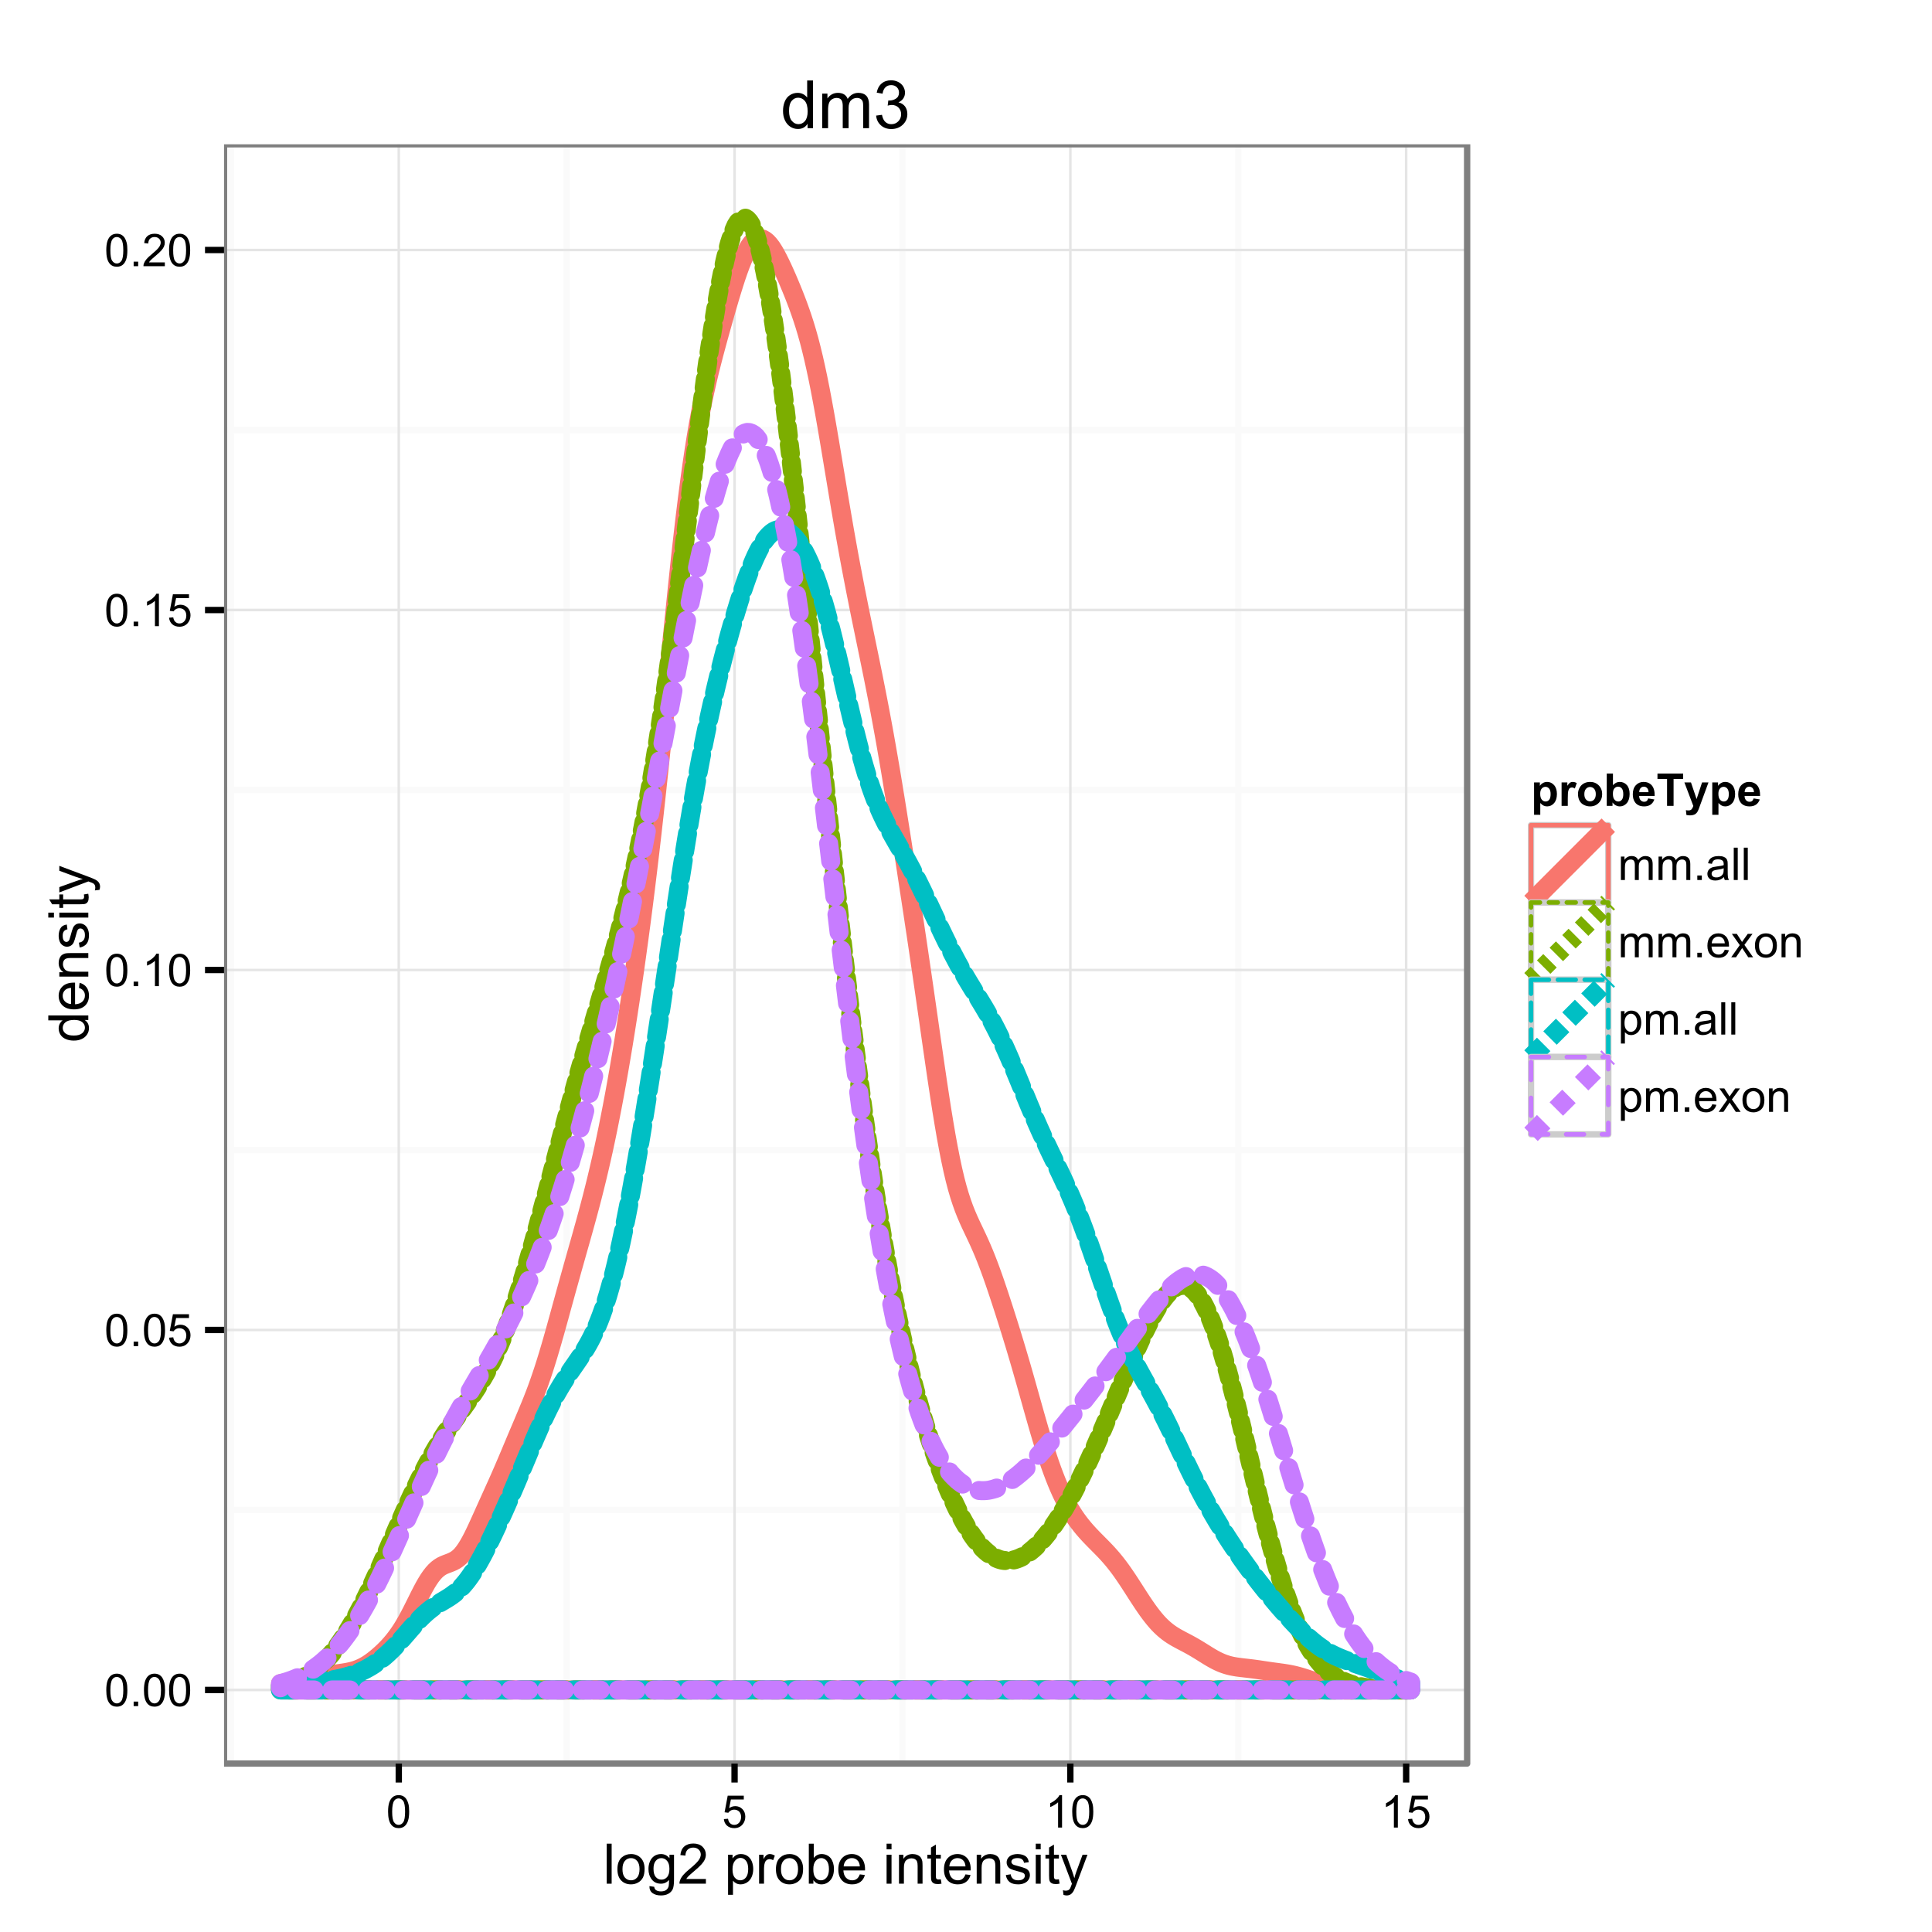 <?xml version="1.0" encoding="UTF-8"?>
<svg xmlns="http://www.w3.org/2000/svg" xmlns:xlink="http://www.w3.org/1999/xlink" width="432pt" height="432pt" viewBox="0 0 432 432" version="1.1">
<defs>
<g>
<symbol overflow="visible" id="glyph0-0">
<path style="stroke:none;" d="M 0.418 -3.566 C 0.414 -4.418 0.504 -5.105 0.68 -5.629 C 0.855 -6.148 1.117 -6.551 1.465 -6.832 C 1.812 -7.113 2.25 -7.254 2.777 -7.258 C 3.164 -7.254 3.504 -7.176 3.797 -7.023 C 4.086 -6.863 4.324 -6.637 4.52 -6.348 C 4.707 -6.051 4.859 -5.695 4.969 -5.273 C 5.078 -4.852 5.133 -4.281 5.133 -3.566 C 5.133 -2.715 5.043 -2.031 4.871 -1.512 C 4.691 -0.988 4.434 -0.582 4.09 -0.301 C 3.742 -0.016 3.305 0.121 2.777 0.125 C 2.078 0.121 1.527 -0.125 1.133 -0.625 C 0.652 -1.223 0.414 -2.203 0.418 -3.566 Z M 1.332 -3.566 C 1.328 -2.375 1.469 -1.586 1.746 -1.195 C 2.023 -0.801 2.367 -0.602 2.777 -0.605 C 3.184 -0.602 3.523 -0.801 3.805 -1.195 C 4.078 -1.59 4.219 -2.379 4.223 -3.566 C 4.219 -4.754 4.078 -5.543 3.805 -5.938 C 3.523 -6.324 3.18 -6.52 2.766 -6.523 C 2.359 -6.52 2.031 -6.348 1.789 -6.008 C 1.48 -5.562 1.328 -4.75 1.332 -3.566 Z M 1.332 -3.566 "/>
</symbol>
<symbol overflow="visible" id="glyph0-1">
<path style="stroke:none;" d="M 0.918 0 L 0.918 -1.012 L 1.93 -1.012 L 1.93 0 Z M 0.918 0 "/>
</symbol>
<symbol overflow="visible" id="glyph0-2">
<path style="stroke:none;" d="M 0.418 -1.895 L 1.352 -1.973 C 1.418 -1.516 1.578 -1.176 1.832 -0.949 C 2.082 -0.719 2.387 -0.602 2.742 -0.605 C 3.168 -0.602 3.527 -0.766 3.824 -1.09 C 4.117 -1.41 4.266 -1.836 4.27 -2.371 C 4.266 -2.875 4.125 -3.273 3.844 -3.57 C 3.559 -3.859 3.184 -4.008 2.727 -4.008 C 2.438 -4.008 2.18 -3.941 1.953 -3.812 C 1.719 -3.684 1.539 -3.516 1.41 -3.309 L 0.578 -3.418 L 1.277 -7.133 L 4.871 -7.133 L 4.871 -6.281 L 1.988 -6.281 L 1.598 -4.34 C 2.031 -4.641 2.488 -4.793 2.965 -4.793 C 3.594 -4.793 4.125 -4.574 4.559 -4.137 C 4.992 -3.699 5.207 -3.137 5.211 -2.449 C 5.207 -1.793 5.02 -1.227 4.641 -0.754 C 4.176 -0.168 3.543 0.121 2.742 0.125 C 2.082 0.121 1.543 -0.059 1.129 -0.426 C 0.711 -0.793 0.473 -1.281 0.418 -1.895 Z M 0.418 -1.895 "/>
</symbol>
<symbol overflow="visible" id="glyph0-3">
<path style="stroke:none;" d="M 3.762 0 L 2.875 0 L 2.875 -5.656 C 2.66 -5.449 2.379 -5.246 2.035 -5.043 C 1.684 -4.836 1.375 -4.684 1.102 -4.586 L 1.102 -5.445 C 1.594 -5.672 2.027 -5.953 2.402 -6.289 C 2.773 -6.617 3.035 -6.941 3.191 -7.258 L 3.762 -7.258 Z M 3.762 0 "/>
</symbol>
<symbol overflow="visible" id="glyph0-4">
<path style="stroke:none;" d="M 5.086 -0.852 L 5.086 0 L 0.305 0 C 0.297 -0.211 0.332 -0.414 0.41 -0.617 C 0.531 -0.938 0.723 -1.258 0.992 -1.578 C 1.258 -1.891 1.648 -2.258 2.156 -2.672 C 2.938 -3.316 3.465 -3.824 3.746 -4.203 C 4.02 -4.578 4.16 -4.938 4.164 -5.273 C 4.16 -5.625 4.035 -5.918 3.785 -6.16 C 3.531 -6.398 3.203 -6.52 2.801 -6.523 C 2.371 -6.52 2.027 -6.391 1.773 -6.137 C 1.516 -5.879 1.387 -5.527 1.387 -5.074 L 0.473 -5.168 C 0.531 -5.848 0.766 -6.363 1.176 -6.723 C 1.582 -7.074 2.129 -7.254 2.82 -7.258 C 3.512 -7.254 4.062 -7.062 4.469 -6.68 C 4.871 -6.297 5.074 -5.82 5.074 -5.254 C 5.074 -4.961 5.012 -4.676 4.895 -4.398 C 4.773 -4.117 4.578 -3.824 4.305 -3.516 C 4.027 -3.203 3.57 -2.777 2.938 -2.242 C 2.402 -1.793 2.062 -1.488 1.914 -1.332 C 1.762 -1.168 1.637 -1.008 1.539 -0.852 Z M 5.086 -0.852 "/>
</symbol>
<symbol overflow="visible" id="glyph0-5">
<path style="stroke:none;" d="M 0.664 0 L 0.664 -5.238 L 1.461 -5.238 L 1.461 -4.504 C 1.621 -4.758 1.84 -4.965 2.113 -5.121 C 2.383 -5.277 2.695 -5.355 3.047 -5.355 C 3.434 -5.355 3.75 -5.273 4 -5.113 C 4.246 -4.949 4.422 -4.723 4.527 -4.438 C 4.938 -5.047 5.477 -5.355 6.145 -5.355 C 6.664 -5.355 7.062 -5.211 7.344 -4.922 C 7.617 -4.633 7.758 -4.188 7.762 -3.594 L 7.762 0 L 6.879 0 L 6.879 -3.301 C 6.879 -3.652 6.848 -3.91 6.793 -4.066 C 6.73 -4.223 6.629 -4.348 6.48 -4.441 C 6.328 -4.535 6.148 -4.582 5.949 -4.586 C 5.574 -4.582 5.27 -4.461 5.027 -4.219 C 4.785 -3.973 4.664 -3.578 4.664 -3.043 L 4.664 0 L 3.777 0 L 3.777 -3.402 C 3.773 -3.797 3.699 -4.094 3.559 -4.289 C 3.41 -4.484 3.176 -4.582 2.852 -4.586 C 2.598 -4.582 2.367 -4.516 2.156 -4.387 C 1.945 -4.254 1.789 -4.062 1.695 -3.812 C 1.598 -3.559 1.551 -3.195 1.555 -2.719 L 1.555 0 Z M 0.664 0 "/>
</symbol>
<symbol overflow="visible" id="glyph0-6">
<path style="stroke:none;" d="M 4.082 -0.645 C 3.75 -0.363 3.434 -0.164 3.133 -0.055 C 2.828 0.062 2.504 0.117 2.156 0.117 C 1.578 0.117 1.133 -0.023 0.828 -0.305 C 0.516 -0.586 0.363 -0.945 0.363 -1.383 C 0.363 -1.637 0.422 -1.867 0.539 -2.082 C 0.656 -2.293 0.809 -2.465 0.996 -2.594 C 1.184 -2.719 1.395 -2.816 1.637 -2.887 C 1.809 -2.93 2.074 -2.973 2.426 -3.02 C 3.141 -3.098 3.668 -3.199 4.008 -3.324 C 4.012 -3.441 4.012 -3.52 4.016 -3.555 C 4.012 -3.914 3.93 -4.168 3.762 -4.32 C 3.535 -4.516 3.195 -4.617 2.75 -4.621 C 2.328 -4.617 2.02 -4.543 1.824 -4.402 C 1.621 -4.254 1.477 -3.996 1.387 -3.625 L 0.52 -3.742 C 0.594 -4.113 0.723 -4.414 0.906 -4.641 C 1.086 -4.867 1.348 -5.043 1.691 -5.168 C 2.031 -5.293 2.426 -5.355 2.879 -5.355 C 3.324 -5.355 3.688 -5.301 3.969 -5.195 C 4.246 -5.09 4.453 -4.957 4.586 -4.801 C 4.715 -4.637 4.809 -4.438 4.863 -4.195 C 4.891 -4.043 4.902 -3.77 4.906 -3.379 L 4.906 -2.195 C 4.902 -1.367 4.922 -0.844 4.961 -0.629 C 4.996 -0.406 5.07 -0.199 5.188 0 L 4.262 0 C 4.164 -0.184 4.105 -0.398 4.082 -0.645 Z M 4.008 -2.629 C 3.688 -2.492 3.203 -2.379 2.559 -2.293 C 2.191 -2.238 1.934 -2.18 1.785 -2.113 C 1.633 -2.047 1.516 -1.949 1.434 -1.824 C 1.352 -1.695 1.312 -1.559 1.312 -1.406 C 1.312 -1.168 1.398 -0.969 1.578 -0.812 C 1.754 -0.652 2.02 -0.574 2.367 -0.578 C 2.707 -0.574 3.008 -0.648 3.277 -0.801 C 3.543 -0.949 3.742 -1.152 3.867 -1.414 C 3.961 -1.609 4.008 -1.906 4.008 -2.305 Z M 4.008 -2.629 "/>
</symbol>
<symbol overflow="visible" id="glyph0-7">
<path style="stroke:none;" d="M 0.645 0 L 0.645 -7.23 L 1.535 -7.23 L 1.535 0 Z M 0.645 0 "/>
</symbol>
<symbol overflow="visible" id="glyph0-8">
<path style="stroke:none;" d="M 4.25 -1.688 L 5.168 -1.574 C 5.023 -1.035 4.754 -0.617 4.363 -0.324 C 3.969 -0.027 3.469 0.117 2.867 0.117 C 2.094 0.117 1.488 -0.117 1.043 -0.59 C 0.594 -1.059 0.367 -1.719 0.371 -2.574 C 0.367 -3.449 0.594 -4.133 1.051 -4.625 C 1.5 -5.109 2.09 -5.355 2.816 -5.355 C 3.516 -5.355 4.086 -5.117 4.531 -4.641 C 4.973 -4.164 5.195 -3.492 5.199 -2.629 C 5.195 -2.574 5.195 -2.496 5.191 -2.391 L 1.289 -2.391 C 1.32 -1.812 1.48 -1.371 1.773 -1.07 C 2.066 -0.762 2.434 -0.609 2.871 -0.613 C 3.195 -0.609 3.473 -0.695 3.703 -0.867 C 3.934 -1.039 4.113 -1.312 4.25 -1.688 Z M 1.336 -3.121 L 4.262 -3.121 C 4.219 -3.559 4.109 -3.891 3.926 -4.113 C 3.641 -4.453 3.273 -4.621 2.824 -4.625 C 2.418 -4.621 2.074 -4.484 1.797 -4.215 C 1.52 -3.941 1.367 -3.578 1.336 -3.121 Z M 1.336 -3.121 "/>
</symbol>
<symbol overflow="visible" id="glyph0-9">
<path style="stroke:none;" d="M 0.074 0 L 1.988 -2.723 L 0.219 -5.238 L 1.328 -5.238 L 2.129 -4.008 C 2.277 -3.773 2.402 -3.578 2.496 -3.422 C 2.637 -3.641 2.77 -3.832 2.895 -4 L 3.777 -5.238 L 4.84 -5.238 L 3.027 -2.773 L 4.977 0 L 3.887 0 L 2.812 -1.629 L 2.523 -2.066 L 1.148 0 Z M 0.074 0 "/>
</symbol>
<symbol overflow="visible" id="glyph0-10">
<path style="stroke:none;" d="M 0.336 -2.617 C 0.332 -3.586 0.602 -4.305 1.145 -4.773 C 1.59 -5.16 2.141 -5.355 2.793 -5.355 C 3.508 -5.355 4.094 -5.117 4.555 -4.648 C 5.008 -4.172 5.238 -3.52 5.242 -2.691 C 5.238 -2.016 5.137 -1.488 4.938 -1.102 C 4.734 -0.715 4.441 -0.414 4.055 -0.203 C 3.668 0.012 3.246 0.117 2.793 0.117 C 2.055 0.117 1.461 -0.117 1.012 -0.586 C 0.559 -1.055 0.332 -1.73 0.336 -2.617 Z M 1.246 -2.617 C 1.242 -1.945 1.387 -1.445 1.684 -1.113 C 1.973 -0.777 2.344 -0.609 2.793 -0.613 C 3.23 -0.609 3.598 -0.777 3.891 -1.113 C 4.18 -1.449 4.324 -1.961 4.328 -2.648 C 4.324 -3.297 4.176 -3.785 3.887 -4.121 C 3.59 -4.449 3.227 -4.617 2.793 -4.621 C 2.344 -4.617 1.973 -4.449 1.684 -4.121 C 1.387 -3.785 1.242 -3.285 1.246 -2.617 Z M 1.246 -2.617 "/>
</symbol>
<symbol overflow="visible" id="glyph0-11">
<path style="stroke:none;" d="M 0.664 0 L 0.664 -5.238 L 1.465 -5.238 L 1.465 -4.492 C 1.848 -5.066 2.402 -5.355 3.133 -5.355 C 3.445 -5.355 3.734 -5.297 4 -5.184 C 4.262 -5.07 4.461 -4.922 4.594 -4.738 C 4.727 -4.555 4.816 -4.336 4.871 -4.082 C 4.902 -3.914 4.922 -3.625 4.922 -3.219 L 4.922 0 L 4.035 0 L 4.035 -3.188 C 4.031 -3.547 3.996 -3.816 3.93 -3.996 C 3.859 -4.176 3.738 -4.316 3.562 -4.426 C 3.387 -4.527 3.18 -4.582 2.945 -4.586 C 2.566 -4.582 2.238 -4.461 1.965 -4.227 C 1.688 -3.984 1.551 -3.531 1.555 -2.859 L 1.555 0 Z M 0.664 0 "/>
</symbol>
<symbol overflow="visible" id="glyph0-12">
<path style="stroke:none;" d="M 0.664 2.008 L 0.664 -5.238 L 1.473 -5.238 L 1.473 -4.559 C 1.66 -4.824 1.879 -5.023 2.121 -5.156 C 2.359 -5.289 2.648 -5.355 2.992 -5.355 C 3.438 -5.355 3.832 -5.238 4.176 -5.008 C 4.516 -4.777 4.773 -4.453 4.949 -4.035 C 5.121 -3.613 5.207 -3.152 5.211 -2.656 C 5.207 -2.117 5.113 -1.637 4.922 -1.211 C 4.73 -0.777 4.449 -0.449 4.086 -0.223 C 3.715 0.004 3.332 0.117 2.93 0.117 C 2.633 0.117 2.367 0.055 2.133 -0.07 C 1.898 -0.195 1.703 -0.352 1.555 -0.543 L 1.555 2.008 Z M 1.469 -2.59 C 1.465 -1.914 1.602 -1.414 1.879 -1.094 C 2.148 -0.77 2.48 -0.609 2.871 -0.613 C 3.262 -0.609 3.598 -0.777 3.883 -1.113 C 4.16 -1.445 4.301 -1.961 4.305 -2.664 C 4.301 -3.328 4.164 -3.828 3.891 -4.16 C 3.617 -4.492 3.289 -4.656 2.91 -4.66 C 2.531 -4.656 2.195 -4.48 1.906 -4.129 C 1.609 -3.773 1.465 -3.262 1.469 -2.59 Z M 1.469 -2.59 "/>
</symbol>
<symbol overflow="visible" id="glyph1-0">
<path style="stroke:none;" d="M 0.801 0 L 0.801 -8.949 L 1.898 -8.949 L 1.898 0 Z M 0.801 0 "/>
</symbol>
<symbol overflow="visible" id="glyph1-1">
<path style="stroke:none;" d="M 0.414 -3.242 C 0.41 -4.438 0.742 -5.328 1.414 -5.906 C 1.969 -6.387 2.648 -6.625 3.453 -6.629 C 4.344 -6.625 5.074 -6.332 5.641 -5.75 C 6.203 -5.164 6.484 -4.359 6.488 -3.332 C 6.484 -2.496 6.359 -1.84 6.113 -1.363 C 5.859 -0.883 5.496 -0.512 5.02 -0.25 C 4.539 0.016 4.016 0.145 3.453 0.148 C 2.543 0.145 1.812 -0.141 1.254 -0.723 C 0.691 -1.301 0.41 -2.141 0.414 -3.242 Z M 1.543 -3.242 C 1.539 -2.406 1.723 -1.785 2.086 -1.375 C 2.445 -0.961 2.898 -0.754 3.453 -0.758 C 3.996 -0.754 4.453 -0.961 4.816 -1.379 C 5.176 -1.789 5.355 -2.422 5.359 -3.277 C 5.355 -4.074 5.172 -4.684 4.812 -5.098 C 4.445 -5.512 3.992 -5.719 3.453 -5.719 C 2.898 -5.719 2.445 -5.512 2.086 -5.102 C 1.723 -4.688 1.539 -4.066 1.543 -3.242 Z M 1.543 -3.242 "/>
</symbol>
<symbol overflow="visible" id="glyph1-2">
<path style="stroke:none;" d="M 0.621 0.539 L 1.691 0.695 C 1.734 1.023 1.859 1.262 2.062 1.414 C 2.336 1.617 2.707 1.723 3.18 1.723 C 3.684 1.723 4.074 1.617 4.355 1.414 C 4.629 1.207 4.816 0.926 4.918 0.562 C 4.973 0.336 5 -0.133 5 -0.848 C 4.516 -0.281 3.918 0 3.203 0 C 2.309 0 1.617 -0.32 1.133 -0.965 C 0.641 -1.605 0.398 -2.375 0.402 -3.277 C 0.398 -3.895 0.512 -4.465 0.738 -4.988 C 0.961 -5.508 1.285 -5.914 1.711 -6.199 C 2.137 -6.484 2.637 -6.625 3.211 -6.629 C 3.977 -6.625 4.605 -6.316 5.102 -5.699 L 5.102 -6.48 L 6.117 -6.48 L 6.117 -0.879 C 6.117 0.129 6.012 0.844 5.809 1.266 C 5.598 1.688 5.273 2.02 4.832 2.262 C 4.383 2.504 3.836 2.625 3.188 2.629 C 2.414 2.625 1.789 2.449 1.312 2.105 C 0.836 1.754 0.605 1.234 0.621 0.539 Z M 1.531 -3.355 C 1.527 -2.504 1.699 -1.883 2.039 -1.496 C 2.375 -1.102 2.797 -0.906 3.309 -0.91 C 3.812 -0.906 4.234 -1.102 4.578 -1.492 C 4.914 -1.879 5.086 -2.488 5.09 -3.32 C 5.086 -4.113 4.91 -4.711 4.562 -5.113 C 4.207 -5.516 3.781 -5.719 3.289 -5.719 C 2.797 -5.719 2.383 -5.52 2.043 -5.121 C 1.699 -4.723 1.527 -4.133 1.531 -3.355 Z M 1.531 -3.355 "/>
</symbol>
<symbol overflow="visible" id="glyph1-3">
<path style="stroke:none;" d="M 6.293 -1.055 L 6.293 0 L 0.379 0 C 0.367 -0.266 0.41 -0.52 0.508 -0.762 C 0.656 -1.164 0.898 -1.559 1.23 -1.953 C 1.559 -2.34 2.035 -2.793 2.668 -3.309 C 3.637 -4.102 4.293 -4.734 4.637 -5.203 C 4.977 -5.668 5.148 -6.105 5.152 -6.523 C 5.148 -6.957 4.992 -7.324 4.684 -7.625 C 4.371 -7.922 3.969 -8.074 3.469 -8.074 C 2.938 -8.074 2.512 -7.914 2.195 -7.598 C 1.879 -7.277 1.719 -6.84 1.715 -6.281 L 0.586 -6.398 C 0.664 -7.238 0.953 -7.879 1.457 -8.32 C 1.961 -8.762 2.641 -8.98 3.492 -8.984 C 4.348 -8.98 5.023 -8.742 5.527 -8.27 C 6.027 -7.789 6.281 -7.199 6.281 -6.5 C 6.281 -6.141 6.207 -5.789 6.059 -5.445 C 5.91 -5.094 5.664 -4.73 5.328 -4.352 C 4.984 -3.965 4.422 -3.441 3.637 -2.777 C 2.977 -2.223 2.555 -1.844 2.367 -1.648 C 2.18 -1.449 2.023 -1.254 1.906 -1.055 Z M 6.293 -1.055 "/>
</symbol>
<symbol overflow="visible" id="glyph1-4">
<path style="stroke:none;" d=""/>
</symbol>
<symbol overflow="visible" id="glyph1-5">
<path style="stroke:none;" d="M 0.824 2.484 L 0.824 -6.48 L 1.824 -6.48 L 1.824 -5.641 C 2.059 -5.965 2.328 -6.211 2.625 -6.379 C 2.922 -6.543 3.281 -6.625 3.703 -6.629 C 4.258 -6.625 4.746 -6.484 5.168 -6.199 C 5.59 -5.914 5.91 -5.512 6.129 -4.996 C 6.344 -4.477 6.449 -3.906 6.453 -3.289 C 6.449 -2.625 6.332 -2.031 6.094 -1.5 C 5.855 -0.969 5.508 -0.559 5.055 -0.277 C 4.598 0.008 4.121 0.145 3.625 0.148 C 3.258 0.145 2.93 0.07 2.641 -0.082 C 2.348 -0.238 2.109 -0.434 1.922 -0.672 L 1.922 2.484 Z M 1.82 -3.203 C 1.816 -2.367 1.984 -1.75 2.324 -1.355 C 2.66 -0.953 3.07 -0.754 3.551 -0.758 C 4.039 -0.754 4.457 -0.961 4.805 -1.375 C 5.152 -1.785 5.324 -2.426 5.328 -3.297 C 5.324 -4.121 5.156 -4.738 4.816 -5.152 C 4.477 -5.559 4.07 -5.766 3.602 -5.77 C 3.129 -5.766 2.715 -5.547 2.359 -5.113 C 1.996 -4.672 1.816 -4.035 1.82 -3.203 Z M 1.82 -3.203 "/>
</symbol>
<symbol overflow="visible" id="glyph1-6">
<path style="stroke:none;" d="M 0.812 0 L 0.812 -6.48 L 1.801 -6.48 L 1.801 -5.5 C 2.051 -5.957 2.285 -6.258 2.5 -6.406 C 2.711 -6.551 2.945 -6.625 3.203 -6.629 C 3.57 -6.625 3.945 -6.508 4.332 -6.273 L 3.953 -5.254 C 3.684 -5.41 3.414 -5.488 3.148 -5.492 C 2.906 -5.488 2.691 -5.418 2.5 -5.273 C 2.309 -5.129 2.172 -4.93 2.094 -4.676 C 1.969 -4.285 1.91 -3.855 1.91 -3.395 L 1.91 0 Z M 0.812 0 "/>
</symbol>
<symbol overflow="visible" id="glyph1-7">
<path style="stroke:none;" d="M 1.836 0 L 0.816 0 L 0.816 -8.949 L 1.918 -8.949 L 1.918 -5.754 C 2.379 -6.336 2.973 -6.625 3.691 -6.629 C 4.09 -6.625 4.465 -6.547 4.824 -6.387 C 5.176 -6.223 5.469 -5.996 5.703 -5.707 C 5.93 -5.418 6.109 -5.066 6.242 -4.656 C 6.367 -4.242 6.434 -3.805 6.438 -3.34 C 6.434 -2.227 6.16 -1.367 5.613 -0.762 C 5.066 -0.156 4.406 0.145 3.637 0.148 C 2.871 0.145 2.27 -0.172 1.836 -0.812 Z M 1.824 -3.289 C 1.82 -2.508 1.926 -1.949 2.141 -1.605 C 2.484 -1.039 2.953 -0.754 3.547 -0.758 C 4.023 -0.754 4.438 -0.965 4.789 -1.383 C 5.137 -1.797 5.312 -2.418 5.316 -3.246 C 5.312 -4.09 5.145 -4.715 4.812 -5.121 C 4.473 -5.523 4.066 -5.723 3.594 -5.727 C 3.109 -5.723 2.695 -5.516 2.348 -5.098 C 1.996 -4.68 1.82 -4.074 1.824 -3.289 Z M 1.824 -3.289 "/>
</symbol>
<symbol overflow="visible" id="glyph1-8">
<path style="stroke:none;" d="M 5.262 -2.086 L 6.398 -1.945 C 6.219 -1.281 5.887 -0.766 5.402 -0.402 C 4.918 -0.035 4.297 0.145 3.547 0.148 C 2.594 0.145 1.844 -0.145 1.289 -0.727 C 0.734 -1.312 0.457 -2.133 0.457 -3.188 C 0.457 -4.273 0.734 -5.117 1.297 -5.723 C 1.855 -6.324 2.586 -6.625 3.484 -6.629 C 4.348 -6.625 5.055 -6.332 5.609 -5.742 C 6.156 -5.152 6.434 -4.32 6.434 -3.254 C 6.434 -3.184 6.43 -3.086 6.426 -2.961 L 1.594 -2.961 C 1.633 -2.242 1.832 -1.699 2.195 -1.324 C 2.559 -0.945 3.012 -0.754 3.551 -0.758 C 3.953 -0.754 4.297 -0.859 4.582 -1.074 C 4.867 -1.281 5.094 -1.621 5.262 -2.086 Z M 1.652 -3.863 L 5.273 -3.863 C 5.223 -4.402 5.082 -4.812 4.859 -5.09 C 4.504 -5.512 4.051 -5.723 3.496 -5.727 C 2.992 -5.723 2.57 -5.555 2.227 -5.219 C 1.883 -4.879 1.691 -4.426 1.652 -3.863 Z M 1.652 -3.863 "/>
</symbol>
<symbol overflow="visible" id="glyph1-9">
<path style="stroke:none;" d="M 0.828 -7.684 L 0.828 -8.949 L 1.93 -8.949 L 1.93 -7.684 Z M 0.828 0 L 0.828 -6.48 L 1.93 -6.48 L 1.93 0 Z M 0.828 0 "/>
</symbol>
<symbol overflow="visible" id="glyph1-10">
<path style="stroke:none;" d="M 0.824 0 L 0.824 -6.48 L 1.812 -6.48 L 1.812 -5.559 C 2.285 -6.27 2.973 -6.625 3.875 -6.629 C 4.262 -6.625 4.621 -6.555 4.953 -6.418 C 5.277 -6.273 5.523 -6.09 5.688 -5.863 C 5.848 -5.633 5.961 -5.363 6.031 -5.055 C 6.066 -4.848 6.086 -4.492 6.09 -3.984 L 6.09 0 L 4.992 0 L 4.992 -3.941 C 4.992 -4.387 4.949 -4.723 4.863 -4.945 C 4.777 -5.168 4.625 -5.344 4.406 -5.477 C 4.188 -5.605 3.934 -5.672 3.645 -5.676 C 3.176 -5.672 2.77 -5.523 2.43 -5.23 C 2.09 -4.93 1.922 -4.367 1.922 -3.539 L 1.922 0 Z M 0.824 0 "/>
</symbol>
<symbol overflow="visible" id="glyph1-11">
<path style="stroke:none;" d="M 3.223 -0.984 L 3.383 -0.012 C 3.07 0.051 2.793 0.082 2.551 0.086 C 2.148 0.082 1.84 0.023 1.621 -0.102 C 1.398 -0.227 1.242 -0.395 1.156 -0.602 C 1.062 -0.805 1.02 -1.238 1.023 -1.898 L 1.023 -5.629 L 0.219 -5.629 L 0.219 -6.48 L 1.023 -6.48 L 1.023 -8.086 L 2.117 -8.746 L 2.117 -6.48 L 3.223 -6.48 L 3.223 -5.629 L 2.117 -5.629 L 2.117 -1.836 C 2.113 -1.52 2.133 -1.32 2.176 -1.23 C 2.211 -1.141 2.273 -1.07 2.363 -1.02 C 2.449 -0.965 2.578 -0.938 2.742 -0.941 C 2.859 -0.938 3.02 -0.953 3.223 -0.984 Z M 3.223 -0.984 "/>
</symbol>
<symbol overflow="visible" id="glyph1-12">
<path style="stroke:none;" d="M 0.383 -1.934 L 1.473 -2.105 C 1.527 -1.668 1.699 -1.336 1.98 -1.105 C 2.258 -0.871 2.645 -0.754 3.148 -0.758 C 3.648 -0.754 4.023 -0.859 4.273 -1.066 C 4.516 -1.27 4.641 -1.508 4.641 -1.789 C 4.641 -2.031 4.531 -2.227 4.316 -2.375 C 4.164 -2.469 3.789 -2.594 3.191 -2.746 C 2.383 -2.945 1.824 -3.121 1.516 -3.273 C 1.203 -3.418 0.969 -3.625 0.809 -3.891 C 0.645 -4.152 0.562 -4.441 0.566 -4.762 C 0.562 -5.047 0.629 -5.312 0.766 -5.562 C 0.895 -5.805 1.074 -6.012 1.305 -6.176 C 1.473 -6.301 1.707 -6.406 2.004 -6.496 C 2.301 -6.582 2.617 -6.625 2.953 -6.629 C 3.461 -6.625 3.906 -6.551 4.293 -6.406 C 4.676 -6.258 4.961 -6.062 5.145 -5.812 C 5.328 -5.562 5.453 -5.227 5.523 -4.809 L 4.449 -4.664 C 4.395 -4.996 4.254 -5.254 4.023 -5.445 C 3.789 -5.629 3.461 -5.723 3.035 -5.727 C 2.527 -5.723 2.164 -5.641 1.953 -5.477 C 1.734 -5.309 1.629 -5.113 1.629 -4.891 C 1.629 -4.746 1.672 -4.617 1.766 -4.504 C 1.852 -4.383 1.992 -4.285 2.184 -4.211 C 2.293 -4.168 2.617 -4.074 3.156 -3.93 C 3.93 -3.723 4.473 -3.555 4.781 -3.422 C 5.086 -3.289 5.324 -3.094 5.504 -2.844 C 5.676 -2.586 5.766 -2.273 5.77 -1.906 C 5.766 -1.535 5.656 -1.191 5.445 -0.867 C 5.227 -0.543 4.918 -0.293 4.52 -0.117 C 4.113 0.059 3.66 0.145 3.156 0.148 C 2.309 0.145 1.664 -0.027 1.227 -0.375 C 0.781 -0.727 0.5 -1.246 0.383 -1.934 Z M 0.383 -1.934 "/>
</symbol>
<symbol overflow="visible" id="glyph1-13">
<path style="stroke:none;" d="M 0.773 2.496 L 0.652 1.465 C 0.887 1.527 1.098 1.559 1.281 1.562 C 1.523 1.559 1.719 1.52 1.867 1.441 C 2.012 1.359 2.133 1.242 2.227 1.098 C 2.297 0.984 2.406 0.715 2.562 0.281 C 2.578 0.219 2.613 0.129 2.66 0.012 L 0.203 -6.48 L 1.387 -6.48 L 2.734 -2.727 C 2.906 -2.25 3.062 -1.75 3.203 -1.227 C 3.328 -1.727 3.48 -2.219 3.656 -2.703 L 5.043 -6.48 L 6.141 -6.48 L 3.676 0.109 C 3.406 0.82 3.203 1.312 3.059 1.582 C 2.863 1.941 2.637 2.203 2.387 2.375 C 2.129 2.539 1.828 2.625 1.484 2.629 C 1.266 2.625 1.031 2.582 0.773 2.496 Z M 0.773 2.496 "/>
</symbol>
<symbol overflow="visible" id="glyph2-0">
<path style="stroke:none;" d="M 0 -5.031 L -0.816 -5.031 C -0.172 -4.617 0.145 -4.012 0.148 -3.215 C 0.145 -2.695 0.008 -2.219 -0.277 -1.789 C -0.559 -1.352 -0.957 -1.016 -1.473 -0.781 C -1.98 -0.539 -2.57 -0.422 -3.234 -0.426 C -3.883 -0.422 -4.469 -0.531 -4.996 -0.75 C -5.52 -0.965 -5.922 -1.285 -6.207 -1.719 C -6.484 -2.148 -6.625 -2.633 -6.629 -3.168 C -6.625 -3.555 -6.543 -3.902 -6.379 -4.211 C -6.211 -4.512 -5.996 -4.762 -5.738 -4.957 L -8.949 -4.957 L -8.949 -6.047 L 0 -6.047 Z M -3.234 -1.555 C -2.402 -1.551 -1.781 -1.727 -1.371 -2.078 C -0.961 -2.426 -0.754 -2.84 -0.758 -3.32 C -0.754 -3.797 -0.949 -4.203 -1.344 -4.543 C -1.734 -4.875 -2.336 -5.043 -3.145 -5.047 C -4.027 -5.043 -4.676 -4.875 -5.094 -4.535 C -5.508 -4.191 -5.719 -3.77 -5.719 -3.273 C -5.719 -2.781 -5.52 -2.371 -5.121 -2.047 C -4.723 -1.715 -4.094 -1.551 -3.234 -1.555 Z M -3.234 -1.555 "/>
</symbol>
<symbol overflow="visible" id="glyph2-1">
<path style="stroke:none;" d="M -2.086 -5.262 L -1.945 -6.398 C -1.281 -6.219 -0.766 -5.887 -0.402 -5.402 C -0.035 -4.918 0.145 -4.297 0.148 -3.547 C 0.145 -2.594 -0.145 -1.844 -0.727 -1.289 C -1.312 -0.734 -2.133 -0.457 -3.188 -0.457 C -4.273 -0.457 -5.117 -0.734 -5.723 -1.297 C -6.324 -1.855 -6.625 -2.586 -6.629 -3.484 C -6.625 -4.348 -6.332 -5.055 -5.742 -5.609 C -5.152 -6.156 -4.32 -6.434 -3.254 -6.434 C -3.184 -6.434 -3.086 -6.43 -2.961 -6.426 L -2.961 -1.594 C -2.242 -1.633 -1.699 -1.832 -1.324 -2.195 C -0.945 -2.559 -0.754 -3.012 -0.758 -3.551 C -0.754 -3.953 -0.859 -4.297 -1.074 -4.582 C -1.281 -4.867 -1.621 -5.094 -2.086 -5.262 Z M -3.863 -1.652 L -3.863 -5.273 C -4.402 -5.223 -4.812 -5.082 -5.09 -4.859 C -5.512 -4.504 -5.723 -4.051 -5.727 -3.496 C -5.723 -2.992 -5.555 -2.57 -5.219 -2.227 C -4.879 -1.883 -4.426 -1.691 -3.863 -1.652 Z M -3.863 -1.652 "/>
</symbol>
<symbol overflow="visible" id="glyph2-2">
<path style="stroke:none;" d="M 0 -0.824 L -6.48 -0.824 L -6.48 -1.812 L -5.559 -1.812 C -6.27 -2.285 -6.625 -2.973 -6.629 -3.875 C -6.625 -4.262 -6.555 -4.621 -6.418 -4.953 C -6.273 -5.277 -6.09 -5.523 -5.863 -5.688 C -5.633 -5.848 -5.363 -5.961 -5.055 -6.031 C -4.848 -6.066 -4.492 -6.086 -3.984 -6.09 L 0 -6.09 L 0 -4.992 L -3.941 -4.992 C -4.387 -4.992 -4.723 -4.949 -4.945 -4.863 C -5.168 -4.777 -5.344 -4.625 -5.477 -4.406 C -5.605 -4.188 -5.672 -3.934 -5.676 -3.645 C -5.672 -3.176 -5.523 -2.77 -5.23 -2.43 C -4.93 -2.09 -4.367 -1.922 -3.539 -1.922 L 0 -1.922 Z M 0 -0.824 "/>
</symbol>
<symbol overflow="visible" id="glyph2-3">
<path style="stroke:none;" d="M -1.934 -0.383 L -2.105 -1.473 C -1.668 -1.527 -1.336 -1.699 -1.105 -1.98 C -0.871 -2.258 -0.754 -2.645 -0.758 -3.148 C -0.754 -3.648 -0.859 -4.023 -1.066 -4.273 C -1.27 -4.516 -1.508 -4.641 -1.789 -4.641 C -2.031 -4.641 -2.227 -4.531 -2.375 -4.316 C -2.469 -4.164 -2.594 -3.789 -2.746 -3.191 C -2.945 -2.383 -3.121 -1.824 -3.273 -1.516 C -3.418 -1.203 -3.625 -0.969 -3.891 -0.809 C -4.152 -0.645 -4.441 -0.562 -4.762 -0.566 C -5.047 -0.562 -5.312 -0.629 -5.562 -0.766 C -5.805 -0.895 -6.012 -1.074 -6.176 -1.305 C -6.301 -1.473 -6.406 -1.707 -6.496 -2.004 C -6.582 -2.301 -6.625 -2.617 -6.629 -2.953 C -6.625 -3.461 -6.551 -3.906 -6.406 -4.293 C -6.258 -4.676 -6.062 -4.961 -5.812 -5.145 C -5.562 -5.328 -5.227 -5.453 -4.809 -5.523 L -4.664 -4.449 C -4.996 -4.395 -5.254 -4.254 -5.445 -4.023 C -5.629 -3.789 -5.723 -3.461 -5.727 -3.035 C -5.723 -2.527 -5.641 -2.164 -5.477 -1.953 C -5.309 -1.734 -5.113 -1.629 -4.891 -1.629 C -4.746 -1.629 -4.617 -1.672 -4.504 -1.766 C -4.383 -1.852 -4.285 -1.992 -4.211 -2.184 C -4.168 -2.293 -4.074 -2.617 -3.93 -3.156 C -3.723 -3.93 -3.555 -4.473 -3.422 -4.781 C -3.289 -5.086 -3.094 -5.324 -2.844 -5.504 C -2.586 -5.676 -2.273 -5.766 -1.902 -5.77 C -1.535 -5.766 -1.191 -5.656 -0.867 -5.445 C -0.543 -5.227 -0.293 -4.918 -0.117 -4.52 C 0.059 -4.113 0.145 -3.66 0.148 -3.156 C 0.145 -2.309 -0.027 -1.664 -0.375 -1.227 C -0.727 -0.781 -1.246 -0.5 -1.934 -0.383 Z M -1.934 -0.383 "/>
</symbol>
<symbol overflow="visible" id="glyph2-4">
<path style="stroke:none;" d="M -7.684 -0.832 L -8.949 -0.832 L -8.949 -1.93 L -7.684 -1.93 Z M 0 -0.828 L -6.48 -0.832 L -6.48 -1.93 L 0 -1.93 Z M 0 -0.828 "/>
</symbol>
<symbol overflow="visible" id="glyph2-5">
<path style="stroke:none;" d="M -0.984 -3.223 L -0.012 -3.383 C 0.051 -3.07 0.082 -2.793 0.086 -2.551 C 0.082 -2.148 0.023 -1.84 -0.102 -1.621 C -0.227 -1.398 -0.395 -1.242 -0.602 -1.156 C -0.805 -1.062 -1.238 -1.02 -1.898 -1.027 L -5.629 -1.027 L -5.629 -0.219 L -6.48 -0.219 L -6.48 -1.027 L -8.086 -1.027 L -8.746 -2.117 L -6.48 -2.117 L -6.48 -3.223 L -5.629 -3.223 L -5.629 -2.117 L -1.836 -2.117 C -1.52 -2.113 -1.32 -2.133 -1.23 -2.176 C -1.141 -2.211 -1.07 -2.273 -1.02 -2.363 C -0.965 -2.449 -0.938 -2.578 -0.941 -2.742 C -0.938 -2.859 -0.953 -3.02 -0.984 -3.223 Z M -0.984 -3.223 "/>
</symbol>
<symbol overflow="visible" id="glyph2-6">
<path style="stroke:none;" d="M 2.496 -0.773 L 1.465 -0.652 C 1.527 -0.887 1.559 -1.098 1.562 -1.281 C 1.559 -1.523 1.52 -1.719 1.441 -1.867 C 1.359 -2.012 1.242 -2.133 1.098 -2.227 C 0.984 -2.297 0.715 -2.406 0.281 -2.562 C 0.219 -2.578 0.129 -2.613 0.012 -2.66 L -6.48 -0.203 L -6.48 -1.387 L -2.727 -2.734 C -2.25 -2.906 -1.75 -3.062 -1.227 -3.203 C -1.727 -3.328 -2.219 -3.48 -2.703 -3.656 L -6.48 -5.043 L -6.48 -6.141 L 0.109 -3.676 C 0.82 -3.406 1.312 -3.203 1.582 -3.059 C 1.941 -2.863 2.203 -2.637 2.375 -2.387 C 2.539 -2.129 2.625 -1.828 2.629 -1.484 C 2.625 -1.266 2.582 -1.031 2.496 -0.773 Z M 2.496 -0.773 "/>
</symbol>
<symbol overflow="visible" id="glyph3-0">
<path style="stroke:none;" d="M 0.684 -5.238 L 1.977 -5.238 L 1.977 -4.469 C 2.141 -4.73 2.367 -4.945 2.656 -5.109 C 2.938 -5.273 3.258 -5.355 3.609 -5.355 C 4.219 -5.355 4.734 -5.117 5.156 -4.641 C 5.578 -4.164 5.789 -3.5 5.793 -2.648 C 5.789 -1.773 5.574 -1.094 5.152 -0.609 C 4.723 -0.125 4.207 0.117 3.602 0.117 C 3.309 0.117 3.047 0.062 2.812 -0.055 C 2.578 -0.164 2.328 -0.363 2.07 -0.645 L 2.07 1.992 L 0.684 1.992 Z M 2.055 -2.707 C 2.051 -2.117 2.168 -1.68 2.406 -1.402 C 2.637 -1.117 2.922 -0.977 3.262 -0.98 C 3.578 -0.977 3.844 -1.105 4.062 -1.367 C 4.273 -1.621 4.383 -2.047 4.383 -2.637 C 4.383 -3.184 4.27 -3.59 4.051 -3.859 C 3.828 -4.125 3.559 -4.258 3.234 -4.262 C 2.895 -4.258 2.613 -4.129 2.391 -3.867 C 2.164 -3.605 2.051 -3.219 2.055 -2.707 Z M 2.055 -2.707 "/>
</symbol>
<symbol overflow="visible" id="glyph3-1">
<path style="stroke:none;" d="M 2.051 0 L 0.664 0 L 0.664 -5.238 L 1.953 -5.238 L 1.953 -4.492 C 2.172 -4.84 2.371 -5.07 2.547 -5.188 C 2.723 -5.297 2.922 -5.355 3.145 -5.355 C 3.461 -5.355 3.766 -5.266 4.059 -5.094 L 3.629 -3.887 C 3.395 -4.035 3.18 -4.113 2.98 -4.113 C 2.781 -4.113 2.617 -4.059 2.484 -3.953 C 2.352 -3.844 2.246 -3.648 2.168 -3.371 C 2.09 -3.09 2.051 -2.508 2.051 -1.617 Z M 2.051 0 "/>
</symbol>
<symbol overflow="visible" id="glyph3-2">
<path style="stroke:none;" d="M 0.406 -2.691 C 0.402 -3.148 0.516 -3.594 0.746 -4.027 C 0.969 -4.457 1.289 -4.789 1.707 -5.016 C 2.121 -5.242 2.586 -5.355 3.102 -5.355 C 3.891 -5.355 4.539 -5.098 5.047 -4.582 C 5.551 -4.066 5.805 -3.414 5.809 -2.633 C 5.805 -1.836 5.551 -1.18 5.043 -0.664 C 4.531 -0.141 3.887 0.117 3.113 0.117 C 2.629 0.117 2.172 0.012 1.738 -0.207 C 1.301 -0.418 0.969 -0.738 0.746 -1.16 C 0.516 -1.578 0.402 -2.086 0.406 -2.691 Z M 1.824 -2.617 C 1.82 -2.098 1.945 -1.699 2.195 -1.426 C 2.441 -1.145 2.746 -1.008 3.105 -1.012 C 3.465 -1.008 3.766 -1.145 4.016 -1.426 C 4.258 -1.699 4.383 -2.102 4.383 -2.629 C 4.383 -3.141 4.258 -3.535 4.016 -3.812 C 3.766 -4.086 3.465 -4.223 3.105 -4.227 C 2.746 -4.223 2.441 -4.086 2.195 -3.812 C 1.945 -3.535 1.82 -3.137 1.824 -2.617 Z M 1.824 -2.617 "/>
</symbol>
<symbol overflow="visible" id="glyph3-3">
<path style="stroke:none;" d="M 0.664 0 L 0.664 -7.23 L 2.051 -7.23 L 2.051 -4.625 C 2.477 -5.109 2.98 -5.355 3.57 -5.355 C 4.203 -5.355 4.73 -5.121 5.152 -4.66 C 5.566 -4.195 5.777 -3.535 5.781 -2.672 C 5.777 -1.777 5.562 -1.086 5.141 -0.605 C 4.711 -0.121 4.195 0.117 3.59 0.117 C 3.289 0.117 2.992 0.043 2.703 -0.105 C 2.41 -0.254 2.16 -0.473 1.953 -0.77 L 1.953 0 Z M 2.043 -2.73 C 2.039 -2.188 2.125 -1.785 2.297 -1.527 C 2.535 -1.156 2.852 -0.973 3.254 -0.977 C 3.559 -0.973 3.82 -1.102 4.035 -1.367 C 4.25 -1.625 4.359 -2.039 4.359 -2.605 C 4.359 -3.199 4.25 -3.629 4.031 -3.898 C 3.812 -4.16 3.535 -4.293 3.199 -4.297 C 2.867 -4.293 2.59 -4.164 2.371 -3.906 C 2.148 -3.645 2.039 -3.254 2.043 -2.73 Z M 2.043 -2.73 "/>
</symbol>
<symbol overflow="visible" id="glyph3-4">
<path style="stroke:none;" d="M 3.758 -1.668 L 5.141 -1.434 C 4.957 -0.926 4.676 -0.539 4.297 -0.277 C 3.91 -0.012 3.434 0.117 2.859 0.117 C 1.949 0.117 1.273 -0.18 0.84 -0.773 C 0.488 -1.25 0.316 -1.852 0.32 -2.578 C 0.316 -3.445 0.543 -4.125 1 -4.617 C 1.453 -5.109 2.027 -5.355 2.723 -5.355 C 3.5 -5.355 4.113 -5.098 4.566 -4.582 C 5.012 -4.066 5.227 -3.277 5.211 -2.219 L 1.742 -2.219 C 1.746 -1.805 1.859 -1.484 2.074 -1.258 C 2.289 -1.027 2.555 -0.914 2.875 -0.918 C 3.09 -0.914 3.273 -0.973 3.422 -1.094 C 3.57 -1.211 3.68 -1.402 3.758 -1.668 Z M 3.836 -3.066 C 3.824 -3.465 3.719 -3.77 3.523 -3.98 C 3.324 -4.188 3.086 -4.293 2.805 -4.297 C 2.5 -4.293 2.25 -4.184 2.055 -3.965 C 1.855 -3.742 1.758 -3.441 1.766 -3.066 Z M 3.836 -3.066 "/>
</symbol>
<symbol overflow="visible" id="glyph3-5">
<path style="stroke:none;" d="M 2.363 0 L 2.363 -6.008 L 0.219 -6.008 L 0.219 -7.23 L 5.961 -7.23 L 5.961 -6.008 L 3.82 -6.008 L 3.82 0 Z M 2.363 0 "/>
</symbol>
<symbol overflow="visible" id="glyph3-6">
<path style="stroke:none;" d="M 0.07 -5.238 L 1.543 -5.238 L 2.797 -1.52 L 4.02 -5.238 L 5.453 -5.238 L 3.605 -0.199 L 3.273 0.715 C 3.152 1.02 3.035 1.25 2.926 1.414 C 2.812 1.57 2.688 1.703 2.547 1.805 C 2.402 1.906 2.227 1.984 2.02 2.039 C 1.809 2.094 1.574 2.121 1.312 2.125 C 1.047 2.121 0.785 2.094 0.527 2.043 L 0.406 0.957 C 0.617 0.996 0.812 1.02 0.992 1.02 C 1.309 1.02 1.547 0.922 1.703 0.734 C 1.855 0.543 1.977 0.305 2.062 0.016 Z M 0.07 -5.238 "/>
</symbol>
<symbol overflow="visible" id="glyph4-0">
<path style="stroke:none;" d="M 5.996 0 L 5.996 -0.977 C 5.504 -0.207 4.785 0.176 3.836 0.176 C 3.215 0.176 2.648 0.008 2.133 -0.332 C 1.617 -0.672 1.215 -1.148 0.934 -1.758 C 0.645 -2.367 0.504 -3.066 0.508 -3.855 C 0.504 -4.625 0.633 -5.324 0.895 -5.953 C 1.148 -6.582 1.535 -7.062 2.051 -7.398 C 2.566 -7.73 3.141 -7.898 3.777 -7.902 C 4.238 -7.898 4.652 -7.801 5.02 -7.605 C 5.383 -7.41 5.68 -7.152 5.906 -6.84 L 5.906 -10.664 L 7.211 -10.664 L 7.211 0 Z M 1.855 -3.855 C 1.852 -2.863 2.059 -2.121 2.48 -1.637 C 2.895 -1.145 3.387 -0.902 3.957 -0.902 C 4.527 -0.902 5.016 -1.133 5.414 -1.602 C 5.812 -2.066 6.012 -2.781 6.016 -3.746 C 6.012 -4.801 5.809 -5.578 5.402 -6.074 C 4.996 -6.566 4.492 -6.812 3.898 -6.816 C 3.312 -6.812 2.828 -6.574 2.441 -6.102 C 2.047 -5.625 1.852 -4.879 1.855 -3.855 Z M 1.855 -3.855 "/>
</symbol>
<symbol overflow="visible" id="glyph4-1">
<path style="stroke:none;" d="M 0.98 0 L 0.98 -7.727 L 2.152 -7.727 L 2.152 -6.641 C 2.391 -7.016 2.715 -7.32 3.121 -7.555 C 3.523 -7.781 3.98 -7.898 4.496 -7.902 C 5.066 -7.898 5.535 -7.777 5.902 -7.543 C 6.266 -7.301 6.527 -6.969 6.68 -6.547 C 7.289 -7.445 8.082 -7.898 9.066 -7.902 C 9.828 -7.898 10.418 -7.688 10.832 -7.266 C 11.242 -6.84 11.449 -6.184 11.453 -5.305 L 11.453 0 L 10.148 0 L 10.148 -4.867 C 10.148 -5.387 10.105 -5.762 10.02 -5.996 C 9.934 -6.223 9.777 -6.41 9.559 -6.555 C 9.332 -6.691 9.07 -6.762 8.773 -6.766 C 8.227 -6.762 7.777 -6.582 7.422 -6.223 C 7.059 -5.863 6.879 -5.285 6.883 -4.488 L 6.883 0 L 5.574 0 L 5.574 -5.02 C 5.57 -5.602 5.465 -6.039 5.254 -6.328 C 5.039 -6.617 4.691 -6.762 4.207 -6.766 C 3.836 -6.762 3.492 -6.664 3.184 -6.473 C 2.867 -6.277 2.641 -5.992 2.504 -5.621 C 2.359 -5.246 2.289 -4.711 2.293 -4.008 L 2.293 0 Z M 0.98 0 "/>
</symbol>
<symbol overflow="visible" id="glyph4-2">
<path style="stroke:none;" d="M 0.625 -2.816 L 1.934 -2.988 C 2.082 -2.246 2.336 -1.711 2.703 -1.387 C 3.062 -1.055 3.504 -0.891 4.023 -0.895 C 4.637 -0.891 5.156 -1.105 5.582 -1.535 C 6.004 -1.961 6.215 -2.488 6.219 -3.121 C 6.215 -3.719 6.02 -4.215 5.629 -4.609 C 5.234 -4.996 4.734 -5.191 4.133 -5.195 C 3.883 -5.191 3.574 -5.145 3.207 -5.051 L 3.355 -6.199 C 3.438 -6.188 3.508 -6.18 3.566 -6.184 C 4.121 -6.18 4.621 -6.328 5.07 -6.621 C 5.516 -6.91 5.742 -7.355 5.742 -7.965 C 5.742 -8.441 5.578 -8.84 5.254 -9.16 C 4.926 -9.473 4.508 -9.633 3.996 -9.633 C 3.484 -9.633 3.059 -9.473 2.719 -9.152 C 2.379 -8.832 2.16 -8.352 2.066 -7.711 L 0.758 -7.945 C 0.914 -8.82 1.277 -9.5 1.848 -9.984 C 2.41 -10.469 3.117 -10.711 3.965 -10.711 C 4.547 -10.711 5.082 -10.586 5.574 -10.336 C 6.059 -10.086 6.434 -9.742 6.695 -9.312 C 6.953 -8.875 7.082 -8.418 7.086 -7.938 C 7.082 -7.473 6.961 -7.051 6.715 -6.676 C 6.465 -6.293 6.098 -5.996 5.617 -5.777 C 6.246 -5.629 6.734 -5.324 7.086 -4.871 C 7.43 -4.41 7.605 -3.836 7.609 -3.148 C 7.605 -2.215 7.266 -1.426 6.59 -0.781 C 5.91 -0.133 5.051 0.188 4.016 0.188 C 3.078 0.188 2.301 -0.09 1.684 -0.648 C 1.062 -1.203 0.711 -1.926 0.625 -2.816 Z M 0.625 -2.816 "/>
</symbol>
</g>
<clipPath id="clip1">
  <path d="M 50.094 32.266 L 329.055 32.266 L 329.055 395.336 L 50.094 395.336 Z M 50.094 32.266 "/>
</clipPath>
</defs>
<g id="surface1">
<rect x="0" y="0" width="432" height="432" style="fill:rgb(100%,100%,100%);fill-opacity:1;stroke:none;"/>
<path style="fill:none;stroke-width:1.417;stroke-linecap:round;stroke-linejoin:round;stroke:rgb(100%,100%,100%);stroke-opacity:1;stroke-miterlimit:10;" d="M 0 0 L 432 0 L 432 432 L 0 432 Z M 0 0 "/>
<g clip-path="url(#clip1)" clip-rule="nonzero">
<path style=" stroke:none;fill-rule:nonzero;fill:rgb(100%,100%,100%);fill-opacity:1;" d="M 50.094 32.266 L 328.055 32.266 L 328.055 394.336 L 50.094 394.336 Z M 50.094 32.266 "/>
<path style="fill:none;stroke-width:1.417;stroke-linecap:butt;stroke-linejoin:round;stroke:rgb(98.039%,98.039%,98.039%);stroke-opacity:1;stroke-miterlimit:10;" d="M 50.094 337.633 L 328.051 337.633 "/>
<path style="fill:none;stroke-width:1.417;stroke-linecap:butt;stroke-linejoin:round;stroke:rgb(98.039%,98.039%,98.039%);stroke-opacity:1;stroke-miterlimit:10;" d="M 50.094 257.137 L 328.051 257.137 "/>
<path style="fill:none;stroke-width:1.417;stroke-linecap:butt;stroke-linejoin:round;stroke:rgb(98.039%,98.039%,98.039%);stroke-opacity:1;stroke-miterlimit:10;" d="M 50.094 176.645 L 328.051 176.645 "/>
<path style="fill:none;stroke-width:1.417;stroke-linecap:butt;stroke-linejoin:round;stroke:rgb(98.039%,98.039%,98.039%);stroke-opacity:1;stroke-miterlimit:10;" d="M 50.094 96.152 L 328.051 96.152 "/>
<path style="fill:none;stroke-width:1.417;stroke-linecap:butt;stroke-linejoin:round;stroke:rgb(98.039%,98.039%,98.039%);stroke-opacity:1;stroke-miterlimit:10;" d="M 51.625 394.336 L 51.625 32.266 "/>
<path style="fill:none;stroke-width:1.417;stroke-linecap:butt;stroke-linejoin:round;stroke:rgb(98.039%,98.039%,98.039%);stroke-opacity:1;stroke-miterlimit:10;" d="M 126.711 394.336 L 126.711 32.266 "/>
<path style="fill:none;stroke-width:1.417;stroke-linecap:butt;stroke-linejoin:round;stroke:rgb(98.039%,98.039%,98.039%);stroke-opacity:1;stroke-miterlimit:10;" d="M 201.793 394.336 L 201.793 32.266 "/>
<path style="fill:none;stroke-width:1.417;stroke-linecap:butt;stroke-linejoin:round;stroke:rgb(98.039%,98.039%,98.039%);stroke-opacity:1;stroke-miterlimit:10;" d="M 276.875 394.336 L 276.875 32.266 "/>
<path style="fill:none;stroke-width:0.567;stroke-linecap:butt;stroke-linejoin:round;stroke:rgb(89.804%,89.804%,89.804%);stroke-opacity:1;stroke-miterlimit:10;" d="M 50.094 377.879 L 328.051 377.879 "/>
<path style="fill:none;stroke-width:0.567;stroke-linecap:butt;stroke-linejoin:round;stroke:rgb(89.804%,89.804%,89.804%);stroke-opacity:1;stroke-miterlimit:10;" d="M 50.094 297.383 L 328.051 297.383 "/>
<path style="fill:none;stroke-width:0.567;stroke-linecap:butt;stroke-linejoin:round;stroke:rgb(89.804%,89.804%,89.804%);stroke-opacity:1;stroke-miterlimit:10;" d="M 50.094 216.891 L 328.051 216.891 "/>
<path style="fill:none;stroke-width:0.567;stroke-linecap:butt;stroke-linejoin:round;stroke:rgb(89.804%,89.804%,89.804%);stroke-opacity:1;stroke-miterlimit:10;" d="M 50.094 136.398 L 328.051 136.398 "/>
<path style="fill:none;stroke-width:0.567;stroke-linecap:butt;stroke-linejoin:round;stroke:rgb(89.804%,89.804%,89.804%);stroke-opacity:1;stroke-miterlimit:10;" d="M 50.094 55.902 L 328.051 55.902 "/>
<path style="fill:none;stroke-width:0.567;stroke-linecap:butt;stroke-linejoin:round;stroke:rgb(89.804%,89.804%,89.804%);stroke-opacity:1;stroke-miterlimit:10;" d="M 89.168 394.336 L 89.168 32.266 "/>
<path style="fill:none;stroke-width:0.567;stroke-linecap:butt;stroke-linejoin:round;stroke:rgb(89.804%,89.804%,89.804%);stroke-opacity:1;stroke-miterlimit:10;" d="M 164.25 394.336 L 164.25 32.266 "/>
<path style="fill:none;stroke-width:0.567;stroke-linecap:butt;stroke-linejoin:round;stroke:rgb(89.804%,89.804%,89.804%);stroke-opacity:1;stroke-miterlimit:10;" d="M 239.332 394.336 L 239.332 32.266 "/>
<path style="fill:none;stroke-width:0.567;stroke-linecap:butt;stroke-linejoin:round;stroke:rgb(89.804%,89.804%,89.804%);stroke-opacity:1;stroke-miterlimit:10;" d="M 314.418 394.336 L 314.418 32.266 "/>
<path style="fill:none;stroke-width:4.252;stroke-linecap:round;stroke-linejoin:round;stroke:rgb(97.255%,46.275%,42.745%);stroke-opacity:1;stroke-miterlimit:10;" d="M 62.727 376.461 L 63.223 376.371 L 63.715 376.285 L 64.211 376.203 L 64.703 376.129 L 65.695 375.988 L 66.188 375.922 L 66.684 375.855 L 67.176 375.785 L 67.672 375.711 L 68.164 375.633 L 68.66 375.551 L 69.156 375.461 L 69.648 375.367 L 70.145 375.266 L 70.637 375.164 L 71.629 374.953 L 72.121 374.848 L 72.617 374.746 L 73.109 374.652 L 73.605 374.559 L 74.102 374.473 L 74.594 374.391 L 75.09 374.316 L 75.582 374.242 L 76.574 374.102 L 77.066 374.023 L 77.562 373.941 L 78.055 373.844 L 78.551 373.734 L 79.047 373.605 L 79.539 373.453 L 80.035 373.273 L 80.527 373.07 L 81.023 372.84 L 81.52 372.582 L 82.012 372.297 L 82.508 371.98 L 83 371.637 L 83.496 371.27 L 83.988 370.879 L 84.484 370.469 L 84.98 370.035 L 85.473 369.586 L 85.969 369.113 L 86.461 368.617 L 86.957 368.094 L 87.453 367.539 L 87.945 366.953 L 88.441 366.328 L 88.934 365.66 L 89.43 364.949 L 89.926 364.191 L 90.418 363.387 L 90.914 362.527 L 91.406 361.625 L 91.902 360.684 L 92.398 359.711 L 92.891 358.723 L 93.387 357.727 L 93.879 356.738 L 94.375 355.773 L 94.871 354.844 L 95.363 353.98 L 95.859 353.18 L 96.352 352.465 L 96.848 351.828 L 97.34 351.285 L 97.836 350.828 L 98.332 350.457 L 98.824 350.156 L 99.32 349.922 L 99.812 349.723 L 100.309 349.539 L 100.805 349.348 L 101.297 349.129 L 101.793 348.863 L 102.285 348.531 L 102.781 348.117 L 103.277 347.602 L 103.77 346.984 L 104.266 346.273 L 104.758 345.473 L 105.254 344.594 L 105.75 343.641 L 106.242 342.633 L 106.738 341.582 L 107.23 340.504 L 108.223 338.309 L 108.715 337.207 L 109.211 336.113 L 109.703 335.02 L 110.199 333.926 L 110.691 332.832 L 111.188 331.734 L 111.684 330.621 L 112.176 329.496 L 112.672 328.355 L 113.164 327.203 L 113.66 326.039 L 114.156 324.867 L 114.648 323.688 L 115.145 322.512 L 115.637 321.336 L 116.133 320.168 L 116.629 319.004 L 117.121 317.84 L 117.617 316.668 L 118.109 315.488 L 118.605 314.293 L 119.102 313.066 L 119.594 311.797 L 120.09 310.48 L 120.582 309.109 L 121.078 307.68 L 121.574 306.188 L 122.066 304.641 L 122.562 303.035 L 123.055 301.375 L 123.551 299.668 L 124.047 297.926 L 124.539 296.152 L 125.035 294.363 L 125.527 292.562 L 126.023 290.762 L 126.516 288.965 L 127.012 287.18 L 127.508 285.402 L 128 283.637 L 128.496 281.883 L 128.988 280.133 L 129.484 278.387 L 129.98 276.637 L 130.473 274.871 L 130.969 273.086 L 131.461 271.277 L 131.957 269.426 L 132.453 267.523 L 132.945 265.574 L 133.441 263.562 L 133.934 261.488 L 134.43 259.344 L 134.926 257.129 L 135.418 254.836 L 135.914 252.457 L 136.406 249.988 L 136.902 247.438 L 137.398 244.805 L 137.891 242.09 L 138.387 239.289 L 138.879 236.402 L 139.375 233.434 L 139.867 230.379 L 140.363 227.227 L 140.859 223.992 L 141.352 220.668 L 141.848 217.254 L 142.34 213.746 L 142.836 210.145 L 143.332 206.441 L 143.824 202.633 L 144.32 198.703 L 144.812 194.652 L 145.309 190.484 L 145.805 186.195 L 146.297 181.789 L 146.793 177.266 L 147.285 172.633 L 147.781 167.895 L 148.277 163.059 L 148.77 158.152 L 149.266 153.203 L 149.758 148.234 L 150.254 143.273 L 150.75 138.352 L 151.242 133.5 L 151.738 128.75 L 152.23 124.133 L 152.727 119.699 L 153.219 115.461 L 153.715 111.43 L 154.211 107.621 L 154.703 104.043 L 155.199 100.699 L 155.691 97.582 L 156.188 94.688 L 156.684 92.023 L 157.176 89.547 L 157.672 87.23 L 158.164 85.047 L 158.66 82.98 L 159.156 81.004 L 159.648 79.102 L 160.145 77.25 L 160.637 75.441 L 161.133 73.66 L 161.629 71.898 L 162.121 70.16 L 162.617 68.445 L 163.109 66.762 L 163.605 65.121 L 164.102 63.527 L 164.594 62 L 165.09 60.566 L 165.582 59.23 L 166.078 58 L 166.574 56.895 L 167.066 55.926 L 167.562 55.094 L 168.055 54.414 L 168.551 53.891 L 169.043 53.551 L 169.539 53.367 L 170.035 53.34 L 170.527 53.465 L 171.023 53.738 L 171.516 54.145 L 172.012 54.684 L 172.508 55.336 L 173 56.105 L 173.496 56.965 L 173.988 57.898 L 174.484 58.895 L 174.98 59.941 L 175.473 61.031 L 175.969 62.156 L 176.461 63.312 L 176.957 64.5 L 177.453 65.723 L 177.945 66.984 L 178.441 68.297 L 178.934 69.668 L 179.43 71.117 L 179.926 72.656 L 180.418 74.297 L 180.914 76.062 L 181.406 77.973 L 181.902 80.023 L 182.395 82.219 L 182.891 84.555 L 183.387 87.027 L 183.879 89.625 L 184.375 92.34 L 184.867 95.148 L 185.363 98.043 L 185.859 100.988 L 186.352 103.961 L 186.848 106.941 L 187.34 109.914 L 187.836 112.855 L 188.332 115.762 L 188.824 118.617 L 189.32 121.406 L 189.812 124.129 L 190.309 126.789 L 190.805 129.387 L 191.297 131.934 L 191.793 134.426 L 192.285 136.883 L 192.781 139.305 L 193.277 141.707 L 193.77 144.102 L 194.266 146.5 L 194.758 148.914 L 195.254 151.355 L 195.746 153.832 L 196.242 156.359 L 196.738 158.938 L 197.23 161.578 L 197.727 164.293 L 198.219 167.078 L 198.715 169.93 L 199.211 172.848 L 199.703 175.828 L 200.199 178.863 L 200.691 181.945 L 201.188 185.07 L 201.684 188.23 L 202.176 191.422 L 202.672 194.633 L 203.164 197.867 L 203.66 201.117 L 204.156 204.387 L 204.648 207.68 L 205.145 210.992 L 205.637 214.34 L 206.133 217.719 L 206.629 221.125 L 207.121 224.559 L 207.617 228.008 L 208.109 231.465 L 208.605 234.914 L 209.098 238.336 L 209.594 241.707 L 210.09 244.984 L 210.582 248.156 L 211.078 251.191 L 211.57 254.07 L 212.066 256.77 L 212.562 259.281 L 213.055 261.59 L 213.551 263.695 L 214.043 265.578 L 214.539 267.266 L 215.035 268.785 L 215.527 270.16 L 216.023 271.414 L 216.516 272.57 L 217.012 273.664 L 217.508 274.715 L 218 275.75 L 218.496 276.797 L 218.988 277.875 L 219.484 278.996 L 219.98 280.164 L 220.473 281.383 L 220.969 282.66 L 221.461 283.984 L 221.957 285.359 L 222.453 286.777 L 222.945 288.23 L 223.441 289.711 L 223.934 291.215 L 224.43 292.742 L 224.922 294.285 L 225.418 295.848 L 225.914 297.43 L 226.406 299.035 L 226.902 300.66 L 227.395 302.309 L 227.891 303.984 L 228.387 305.684 L 228.879 307.402 L 229.375 309.141 L 229.867 310.895 L 230.363 312.66 L 230.859 314.422 L 231.352 316.176 L 231.848 317.914 L 232.34 319.625 L 232.836 321.297 L 233.332 322.93 L 233.824 324.512 L 234.32 326.035 L 234.812 327.484 L 235.309 328.867 L 235.805 330.184 L 236.297 331.426 L 236.793 332.602 L 237.285 333.707 L 237.781 334.746 L 238.273 335.723 L 238.77 336.633 L 239.266 337.484 L 239.758 338.285 L 240.254 339.039 L 240.746 339.754 L 241.242 340.426 L 241.738 341.062 L 242.23 341.668 L 242.727 342.246 L 243.219 342.797 L 243.715 343.332 L 244.211 343.848 L 244.703 344.355 L 245.199 344.855 L 245.691 345.352 L 246.188 345.852 L 246.684 346.355 L 247.176 346.871 L 247.672 347.402 L 248.164 347.953 L 248.66 348.527 L 249.156 349.121 L 249.648 349.742 L 250.145 350.387 L 250.637 351.059 L 251.133 351.758 L 251.625 352.477 L 252.121 353.215 L 252.617 353.965 L 253.109 354.727 L 253.605 355.496 L 254.098 356.27 L 254.594 357.039 L 255.09 357.797 L 255.582 358.543 L 256.078 359.27 L 256.57 359.977 L 257.066 360.656 L 257.562 361.305 L 258.055 361.922 L 258.551 362.508 L 259.043 363.055 L 259.539 363.559 L 260.035 364.027 L 260.527 364.457 L 261.023 364.855 L 261.516 365.223 L 262.012 365.559 L 262.508 365.871 L 263 366.164 L 263.496 366.438 L 263.988 366.703 L 264.484 366.965 L 264.98 367.223 L 265.473 367.484 L 265.969 367.75 L 266.461 368.023 L 266.957 368.305 L 267.449 368.594 L 267.945 368.895 L 268.441 369.199 L 268.934 369.508 L 269.43 369.816 L 269.922 370.125 L 270.418 370.43 L 270.914 370.723 L 271.406 371 L 271.902 371.266 L 272.395 371.508 L 272.891 371.734 L 273.387 371.938 L 273.879 372.117 L 274.375 372.277 L 274.867 372.414 L 275.363 372.531 L 275.859 372.629 L 276.352 372.715 L 276.848 372.789 L 277.34 372.852 L 278.332 372.969 L 278.824 373.023 L 279.32 373.082 L 279.812 373.141 L 280.309 373.203 L 280.801 373.27 L 281.297 373.34 L 281.793 373.414 L 282.285 373.488 L 282.781 373.562 L 283.273 373.637 L 283.77 373.707 L 284.266 373.781 L 284.758 373.848 L 285.254 373.914 L 285.746 373.98 L 286.242 374.051 L 286.738 374.117 L 287.23 374.191 L 287.727 374.27 L 288.219 374.355 L 288.715 374.453 L 289.211 374.559 L 289.703 374.676 L 290.199 374.805 L 290.691 374.941 L 291.188 375.09 L 291.684 375.246 L 292.176 375.406 L 292.672 375.574 L 293.164 375.738 L 293.66 375.902 L 294.152 376.066 L 294.648 376.219 L 295.145 376.367 L 295.637 376.504 L 296.133 376.629 L 296.625 376.742 L 297.121 376.844 L 297.617 376.934 L 298.109 377.012 L 298.605 377.082 L 299.098 377.141 L 299.594 377.191 L 300.09 377.234 L 300.582 377.273 L 301.078 377.312 L 301.57 377.344 L 302.562 377.406 L 303.055 377.441 L 303.551 377.473 L 304.043 377.504 L 305.035 377.566 L 305.527 377.598 L 306.023 377.629 L 306.516 377.66 L 307.508 377.715 L 308 377.738 L 308.496 377.758 L 308.988 377.777 L 309.484 377.797 L 309.977 377.812 L 310.969 377.836 L 311.461 377.844 L 311.957 377.852 L 312.449 377.859 L 313.441 377.867 L 313.934 377.871 L 314.43 377.871 L 314.922 377.875 L 315.418 377.875 L 315.418 377.879 L 62.727 377.879 L 62.727 376.461 "/>
<path style="fill:none;stroke-width:4.252;stroke-linecap:round;stroke-linejoin:round;stroke:rgb(48.627%,68.235%,0%);stroke-opacity:1;stroke-dasharray:2,2;stroke-miterlimit:10;" d="M 62.727 376.969 L 63.223 376.855 L 63.715 376.73 L 64.211 376.594 L 64.703 376.441 L 65.199 376.277 L 65.695 376.098 L 66.188 375.902 L 66.684 375.684 L 67.176 375.453 L 67.672 375.203 L 68.164 374.934 L 68.66 374.641 L 69.156 374.324 L 69.648 373.988 L 70.145 373.633 L 70.637 373.246 L 71.133 372.832 L 71.629 372.398 L 72.121 371.941 L 72.617 371.445 L 73.109 370.926 L 73.605 370.383 L 74.102 369.812 L 74.594 369.207 L 75.09 368.574 L 75.582 367.91 L 76.078 367.227 L 76.574 366.504 L 77.066 365.754 L 77.562 364.977 L 78.055 364.176 L 78.551 363.344 L 79.047 362.484 L 79.539 361.598 L 80.035 360.691 L 80.527 359.758 L 81.023 358.797 L 81.52 357.812 L 82.012 356.812 L 82.508 355.793 L 83 354.75 L 83.496 353.695 L 83.988 352.621 L 84.484 351.535 L 84.98 350.438 L 85.473 349.324 L 85.969 348.207 L 86.461 347.082 L 87.453 344.816 L 87.945 343.68 L 88.441 342.543 L 88.934 341.41 L 89.43 340.281 L 89.926 339.156 L 90.418 338.043 L 90.914 336.938 L 91.406 335.844 L 91.902 334.762 L 92.398 333.695 L 92.891 332.645 L 93.387 331.617 L 93.879 330.605 L 94.375 329.609 L 94.871 328.637 L 95.363 327.691 L 95.859 326.762 L 96.352 325.855 L 96.848 324.973 L 97.34 324.117 L 97.836 323.281 L 98.332 322.465 L 98.824 321.664 L 99.32 320.895 L 99.812 320.141 L 100.309 319.398 L 100.805 318.672 L 101.297 317.961 L 101.793 317.262 L 102.285 316.566 L 102.781 315.879 L 103.277 315.195 L 103.77 314.508 L 104.266 313.816 L 104.758 313.117 L 105.254 312.41 L 105.75 311.684 L 106.242 310.945 L 106.738 310.184 L 107.23 309.398 L 107.727 308.582 L 108.223 307.738 L 108.715 306.863 L 109.211 305.953 L 109.703 304.992 L 110.199 303.996 L 110.691 302.961 L 111.188 301.887 L 111.684 300.75 L 112.176 299.574 L 112.672 298.352 L 113.164 297.086 L 113.66 295.762 L 114.156 294.387 L 114.648 292.973 L 115.145 291.52 L 115.637 290.008 L 116.133 288.453 L 116.629 286.859 L 117.121 285.234 L 117.617 283.562 L 118.109 281.855 L 118.605 280.121 L 119.102 278.359 L 119.594 276.57 L 120.09 274.758 L 120.582 272.926 L 121.078 271.078 L 121.574 269.219 L 122.066 267.348 L 122.562 265.473 L 123.055 263.59 L 123.551 261.711 L 124.047 259.828 L 124.539 257.953 L 125.035 256.082 L 125.527 254.219 L 126.023 252.371 L 126.516 250.531 L 127.012 248.703 L 127.508 246.887 L 128 245.09 L 128.496 243.305 L 128.988 241.535 L 129.484 239.777 L 129.98 238.039 L 130.473 236.312 L 130.969 234.594 L 131.461 232.891 L 131.957 231.195 L 132.453 229.504 L 132.945 227.82 L 133.441 226.137 L 133.934 224.453 L 134.43 222.77 L 134.926 221.074 L 135.418 219.371 L 135.914 217.652 L 136.406 215.914 L 136.902 214.156 L 137.398 212.375 L 137.891 210.562 L 138.387 208.707 L 138.879 206.812 L 139.375 204.883 L 139.867 202.906 L 140.363 200.859 L 140.859 198.762 L 141.352 196.605 L 141.848 194.387 L 142.34 192.082 L 142.836 189.703 L 143.332 187.254 L 143.824 184.73 L 144.32 182.105 L 144.812 179.391 L 145.309 176.594 L 145.805 173.715 L 146.297 170.73 L 146.793 167.645 L 147.285 164.473 L 147.781 161.223 L 148.277 157.871 L 148.77 154.422 L 149.266 150.895 L 149.758 147.297 L 150.254 143.617 L 150.75 139.859 L 151.242 136.039 L 151.738 132.172 L 152.23 128.258 L 152.727 124.293 L 153.219 120.305 L 153.715 116.305 L 154.211 112.289 L 154.703 108.285 L 155.199 104.301 L 155.691 100.344 L 156.188 96.422 L 156.684 92.578 L 157.176 88.805 L 157.672 85.113 L 158.164 81.512 L 158.66 78.047 L 159.156 74.719 L 159.648 71.527 L 160.145 68.473 L 160.637 65.613 L 161.133 62.961 L 161.629 60.488 L 162.121 58.203 L 162.617 56.152 L 163.109 54.367 L 163.605 52.801 L 164.102 51.457 L 164.594 50.363 L 165.09 49.59 L 165.582 49.055 L 166.078 48.762 L 166.574 48.723 L 167.066 49.031 L 167.562 49.582 L 168.055 50.371 L 168.551 51.406 L 169.043 52.781 L 169.539 54.391 L 170.035 56.227 L 170.527 58.285 L 171.023 60.637 L 171.516 63.215 L 172.012 65.984 L 172.508 68.945 L 173 72.145 L 173.496 75.535 L 173.988 79.082 L 174.484 82.781 L 174.98 86.652 L 175.473 90.676 L 175.969 94.816 L 176.461 99.059 L 176.957 103.418 L 177.453 107.883 L 177.945 112.422 L 178.441 117.023 L 178.934 121.684 L 179.43 126.41 L 179.926 131.164 L 180.418 135.949 L 180.914 140.754 L 181.406 145.574 L 181.902 150.398 L 182.395 155.219 L 182.891 160.027 L 183.387 164.816 L 183.879 169.586 L 184.375 174.324 L 184.867 179.031 L 185.363 183.695 L 185.859 188.309 L 186.352 192.883 L 186.848 197.41 L 187.34 201.871 L 187.836 206.27 L 188.332 210.613 L 188.824 214.902 L 189.32 219.113 L 189.812 223.246 L 190.309 227.316 L 190.805 231.32 L 191.297 235.242 L 191.793 239.078 L 192.285 242.844 L 192.781 246.535 L 193.277 250.148 L 193.77 253.66 L 194.266 257.098 L 194.758 260.457 L 195.254 263.746 L 195.746 266.922 L 196.242 270.023 L 196.738 273.051 L 197.23 276.004 L 197.727 278.848 L 198.219 281.617 L 198.715 284.316 L 199.211 286.941 L 199.703 289.469 L 200.199 291.922 L 200.691 294.309 L 201.188 296.629 L 201.684 298.867 L 202.176 301.031 L 202.672 303.137 L 203.164 305.184 L 203.66 307.16 L 204.156 309.07 L 204.648 310.93 L 205.145 312.738 L 205.637 314.488 L 206.133 316.18 L 206.629 317.828 L 207.121 319.43 L 207.617 320.988 L 208.109 322.492 L 208.605 323.957 L 209.098 325.387 L 209.594 326.773 L 210.09 328.113 L 210.582 329.414 L 211.078 330.68 L 211.57 331.91 L 212.066 333.09 L 212.562 334.234 L 213.055 335.344 L 213.551 336.418 L 214.043 337.445 L 214.539 338.43 L 215.035 339.375 L 215.527 340.285 L 216.023 341.145 L 216.516 341.961 L 217.012 342.738 L 217.508 343.473 L 218 344.16 L 218.496 344.797 L 218.988 345.391 L 219.484 345.945 L 219.98 346.453 L 220.473 346.902 L 220.969 347.312 L 221.461 347.68 L 221.957 348.004 L 222.453 348.27 L 222.945 348.492 L 223.441 348.68 L 223.934 348.824 L 224.43 348.91 L 224.922 348.957 L 225.418 348.969 L 225.914 348.941 L 226.406 348.863 L 226.902 348.75 L 227.395 348.598 L 227.891 348.41 L 228.387 348.18 L 228.879 347.914 L 229.375 347.617 L 229.867 347.285 L 230.363 346.914 L 230.859 346.508 L 231.352 346.074 L 231.848 345.609 L 232.34 345.109 L 232.836 344.578 L 233.332 344.016 L 233.824 343.426 L 234.32 342.809 L 234.812 342.152 L 235.309 341.477 L 235.805 340.77 L 236.297 340.039 L 236.793 339.273 L 237.285 338.48 L 237.781 337.668 L 238.273 336.832 L 238.77 335.961 L 239.266 335.07 L 239.758 334.156 L 240.254 333.219 L 240.746 332.258 L 241.242 331.273 L 241.738 330.27 L 242.23 329.25 L 242.727 328.207 L 243.219 327.145 L 243.715 326.07 L 244.211 324.977 L 244.703 323.867 L 245.199 322.746 L 245.691 321.613 L 246.188 320.465 L 246.684 319.312 L 247.176 318.145 L 247.672 316.973 L 248.164 315.797 L 248.66 314.613 L 249.156 313.426 L 249.648 312.238 L 250.145 311.051 L 250.637 309.863 L 251.133 308.684 L 251.625 307.504 L 252.121 306.332 L 252.617 305.172 L 253.109 304.02 L 253.605 302.887 L 254.098 301.766 L 254.594 300.66 L 255.09 299.578 L 255.582 298.523 L 256.078 297.492 L 256.57 296.488 L 257.066 295.523 L 257.562 294.594 L 258.055 293.703 L 258.551 292.852 L 259.043 292.051 L 259.539 291.305 L 260.035 290.609 L 260.527 289.965 L 261.023 289.387 L 261.516 288.887 L 262.012 288.449 L 262.508 288.074 L 263 287.777 L 263.496 287.578 L 263.988 287.453 L 264.484 287.406 L 264.98 287.441 L 265.473 287.594 L 265.969 287.832 L 266.461 288.156 L 266.957 288.566 L 267.449 289.102 L 267.945 289.727 L 268.441 290.441 L 268.934 291.242 L 269.43 292.168 L 269.922 293.184 L 270.418 294.285 L 270.914 295.469 L 271.406 296.758 L 271.902 298.137 L 272.395 299.59 L 272.891 301.113 L 273.387 302.723 L 273.879 304.41 L 274.375 306.152 L 274.867 307.949 L 275.363 309.805 L 275.859 311.715 L 276.352 313.664 L 276.848 315.645 L 277.34 317.66 L 277.836 319.703 L 278.332 321.758 L 278.824 323.828 L 279.32 325.902 L 279.812 327.977 L 280.309 330.043 L 280.801 332.102 L 281.297 334.145 L 281.793 336.156 L 282.285 338.145 L 282.781 340.102 L 283.273 342.027 L 283.77 343.902 L 284.266 345.734 L 284.758 347.523 L 285.254 349.27 L 285.746 350.949 L 286.242 352.574 L 286.738 354.145 L 287.23 355.664 L 287.727 357.117 L 288.219 358.504 L 288.715 359.836 L 289.211 361.109 L 289.703 362.32 L 290.199 363.461 L 290.691 364.547 L 291.188 365.582 L 291.684 366.555 L 292.176 367.461 L 292.672 368.312 L 293.164 369.121 L 293.66 369.875 L 294.152 370.57 L 294.648 371.219 L 295.145 371.824 L 295.637 372.391 L 296.133 372.902 L 296.625 373.379 L 297.121 373.82 L 297.617 374.23 L 298.109 374.598 L 298.605 374.934 L 299.098 375.242 L 299.594 375.527 L 300.09 375.781 L 300.582 376.012 L 301.078 376.219 L 301.57 376.41 L 302.066 376.578 L 302.562 376.73 L 303.055 376.867 L 303.551 376.992 L 304.043 377.102 L 304.539 377.195 L 305.035 377.281 L 305.527 377.359 L 306.023 377.43 L 306.516 377.484 L 307.012 377.539 L 307.508 377.586 L 308 377.625 L 308.496 377.66 L 308.988 377.691 L 309.484 377.719 L 309.977 377.742 L 310.473 377.762 L 310.969 377.777 L 311.461 377.793 L 311.957 377.809 L 312.449 377.816 L 312.945 377.828 L 313.441 377.836 L 313.934 377.844 L 314.43 377.848 L 314.922 377.852 L 315.418 377.855 L 315.418 377.879 L 62.727 377.879 L 62.727 376.969 "/>
<path style="fill:none;stroke-width:4.252;stroke-linecap:round;stroke-linejoin:round;stroke:rgb(0%,74.902%,76.863%);stroke-opacity:1;stroke-dasharray:4,2;stroke-miterlimit:10;" d="M 62.727 376.906 L 63.223 376.859 L 63.715 376.812 L 64.211 376.77 L 64.703 376.727 L 65.695 376.641 L 66.188 376.598 L 66.684 376.555 L 67.176 376.512 L 67.672 376.469 L 68.164 376.422 L 69.156 376.328 L 69.648 376.277 L 70.145 376.223 L 70.637 376.164 L 71.133 376.105 L 71.629 376.043 L 72.121 375.977 L 72.617 375.906 L 73.109 375.832 L 74.102 375.668 L 74.594 375.578 L 75.09 375.484 L 75.582 375.383 L 76.078 375.273 L 76.574 375.156 L 77.066 375.035 L 77.562 374.898 L 78.055 374.754 L 78.551 374.602 L 79.047 374.434 L 79.539 374.254 L 80.035 374.062 L 80.527 373.852 L 81.023 373.629 L 81.52 373.387 L 82.012 373.133 L 82.508 372.855 L 83 372.566 L 83.496 372.254 L 83.988 371.922 L 84.484 371.57 L 84.98 371.199 L 85.473 370.809 L 85.969 370.398 L 86.461 369.965 L 86.957 369.516 L 87.453 369.039 L 87.945 368.547 L 88.441 368.035 L 88.934 367.508 L 89.43 366.969 L 89.926 366.418 L 90.418 365.855 L 90.914 365.285 L 91.406 364.715 L 91.902 364.148 L 92.398 363.586 L 92.891 363.035 L 93.387 362.5 L 93.879 361.984 L 94.375 361.488 L 94.871 361.016 L 95.363 360.57 L 95.859 360.152 L 96.352 359.758 L 96.848 359.395 L 97.34 359.055 L 97.836 358.734 L 98.332 358.426 L 98.824 358.125 L 99.32 357.832 L 99.812 357.535 L 100.309 357.227 L 100.805 356.898 L 101.297 356.547 L 101.793 356.164 L 102.285 355.75 L 102.781 355.293 L 103.277 354.785 L 103.77 354.23 L 104.266 353.633 L 104.758 352.984 L 105.254 352.289 L 105.75 351.547 L 106.242 350.758 L 106.738 349.926 L 107.23 349.059 L 107.727 348.156 L 108.223 347.227 L 108.715 346.27 L 109.211 345.285 L 109.703 344.277 L 110.199 343.25 L 110.691 342.211 L 111.188 341.152 L 111.684 340.078 L 112.176 338.992 L 112.672 337.895 L 113.164 336.781 L 113.66 335.656 L 114.156 334.52 L 114.648 333.375 L 115.145 332.219 L 115.637 331.055 L 116.133 329.883 L 116.629 328.703 L 117.121 327.523 L 117.617 326.344 L 118.109 325.168 L 118.605 323.992 L 119.102 322.828 L 119.594 321.676 L 120.09 320.539 L 120.582 319.422 L 121.078 318.32 L 121.574 317.242 L 122.066 316.195 L 122.562 315.176 L 123.055 314.188 L 123.551 313.234 L 124.047 312.309 L 124.539 311.418 L 125.035 310.555 L 125.527 309.73 L 126.023 308.938 L 126.516 308.168 L 127.012 307.418 L 127.508 306.688 L 128 305.965 L 128.496 305.254 L 128.988 304.539 L 129.484 303.816 L 129.98 303.074 L 130.473 302.305 L 130.969 301.504 L 131.461 300.66 L 131.957 299.754 L 132.453 298.785 L 132.945 297.746 L 133.441 296.629 L 133.934 295.43 L 134.43 294.141 L 134.926 292.75 L 135.418 291.246 L 135.914 289.641 L 136.406 287.934 L 136.902 286.121 L 137.398 284.203 L 137.891 282.184 L 138.387 280.039 L 138.879 277.797 L 139.375 275.461 L 139.867 273.039 L 140.363 270.527 L 140.859 267.938 L 141.352 265.262 L 141.848 262.508 L 142.34 259.688 L 142.836 256.805 L 143.332 253.867 L 143.824 250.875 L 144.32 247.832 L 144.812 244.734 L 145.309 241.598 L 145.805 238.422 L 146.297 235.215 L 146.793 231.973 L 147.285 228.707 L 147.781 225.414 L 148.277 222.105 L 148.77 218.789 L 149.266 215.465 L 149.758 212.141 L 150.254 208.824 L 150.75 205.523 L 151.242 202.25 L 151.738 199.004 L 152.23 195.797 L 152.727 192.637 L 153.219 189.523 L 153.715 186.465 L 154.211 183.48 L 154.703 180.566 L 155.199 177.723 L 155.691 174.957 L 156.188 172.262 L 156.684 169.645 L 157.176 167.105 L 157.672 164.656 L 158.164 162.277 L 158.66 159.969 L 159.156 157.73 L 159.648 155.551 L 160.145 153.434 L 160.637 151.383 L 161.133 149.387 L 161.629 147.438 L 162.121 145.539 L 162.617 143.68 L 163.109 141.867 L 163.605 140.102 L 164.102 138.383 L 164.594 136.711 L 165.09 135.086 L 165.582 133.508 L 166.078 131.984 L 166.574 130.516 L 167.066 129.121 L 167.562 127.793 L 168.055 126.539 L 168.551 125.359 L 169.043 124.262 L 169.539 123.242 L 170.035 122.32 L 170.527 121.5 L 171.023 120.773 L 171.516 120.141 L 172.012 119.602 L 172.508 119.16 L 173 118.812 L 173.496 118.578 L 173.988 118.434 L 174.484 118.383 L 174.98 118.422 L 175.473 118.547 L 175.969 118.754 L 176.461 119.055 L 176.957 119.445 L 177.453 119.918 L 177.945 120.465 L 178.441 121.098 L 178.934 121.809 L 179.43 122.598 L 179.926 123.484 L 180.418 124.461 L 180.914 125.52 L 181.406 126.664 L 181.902 127.898 L 182.395 129.219 L 182.891 130.637 L 183.387 132.156 L 183.879 133.762 L 184.375 135.453 L 184.867 137.223 L 185.363 139.07 L 185.859 140.988 L 186.352 142.98 L 186.848 145.027 L 187.34 147.117 L 187.836 149.242 L 188.332 151.387 L 188.824 153.543 L 189.32 155.699 L 189.812 157.836 L 190.309 159.945 L 190.805 162.016 L 191.297 164.039 L 191.793 166 L 192.285 167.898 L 192.781 169.707 L 193.277 171.434 L 193.77 173.078 L 194.266 174.637 L 194.758 176.109 L 195.254 177.5 L 195.746 178.797 L 196.242 180.016 L 196.738 181.16 L 197.23 182.246 L 197.727 183.277 L 198.219 184.258 L 198.715 185.195 L 199.211 186.102 L 199.703 186.984 L 200.199 187.852 L 200.691 188.715 L 201.188 189.574 L 201.684 190.438 L 202.176 191.312 L 202.672 192.203 L 203.164 193.105 L 203.66 194.027 L 204.156 194.969 L 204.648 195.926 L 205.145 196.902 L 205.637 197.898 L 206.133 198.91 L 206.629 199.938 L 207.121 200.973 L 207.617 202.016 L 208.109 203.066 L 208.605 204.121 L 209.098 205.176 L 209.594 206.227 L 210.09 207.273 L 210.582 208.312 L 211.078 209.34 L 211.57 210.355 L 212.066 211.352 L 212.562 212.332 L 213.055 213.293 L 213.551 214.234 L 214.043 215.16 L 214.539 216.062 L 215.035 216.941 L 215.527 217.801 L 216.023 218.645 L 216.516 219.477 L 217.012 220.293 L 217.508 221.105 L 218 221.906 L 218.496 222.707 L 218.988 223.516 L 219.484 224.328 L 219.98 225.148 L 220.473 225.988 L 220.969 226.844 L 221.461 227.727 L 221.957 228.637 L 222.453 229.574 L 222.945 230.539 L 223.441 231.535 L 223.934 232.562 L 224.43 233.617 L 224.922 234.707 L 225.418 235.824 L 225.914 236.965 L 226.406 238.125 L 226.902 239.301 L 227.395 240.492 L 227.891 241.691 L 228.387 242.898 L 228.879 244.102 L 229.375 245.305 L 229.867 246.5 L 230.363 247.684 L 230.859 248.855 L 231.352 250.008 L 231.848 251.145 L 232.34 252.262 L 232.836 253.363 L 233.332 254.445 L 233.824 255.512 L 234.32 256.559 L 234.812 257.598 L 235.309 258.629 L 235.805 259.656 L 236.297 260.68 L 236.793 261.711 L 237.285 262.746 L 237.781 263.801 L 238.273 264.871 L 238.77 265.961 L 239.266 267.078 L 239.758 268.219 L 240.254 269.395 L 240.746 270.605 L 241.242 271.852 L 241.738 273.133 L 242.23 274.441 L 242.727 275.785 L 243.219 277.156 L 243.715 278.555 L 244.211 279.977 L 244.703 281.418 L 245.199 282.867 L 245.691 284.32 L 246.188 285.781 L 246.684 287.23 L 247.176 288.672 L 247.672 290.09 L 248.164 291.488 L 248.66 292.859 L 249.156 294.195 L 249.648 295.5 L 250.145 296.758 L 250.637 297.973 L 251.133 299.145 L 251.625 300.277 L 252.121 301.371 L 252.617 302.426 L 253.109 303.441 L 253.605 304.418 L 254.098 305.371 L 254.594 306.297 L 255.09 307.207 L 255.582 308.105 L 256.078 308.992 L 256.57 309.879 L 257.066 310.766 L 257.562 311.66 L 258.055 312.562 L 258.551 313.48 L 259.043 314.41 L 259.539 315.359 L 260.035 316.324 L 260.527 317.309 L 261.023 318.305 L 261.516 319.32 L 262.012 320.344 L 262.508 321.375 L 263 322.418 L 263.496 323.465 L 263.988 324.512 L 264.484 325.555 L 264.98 326.59 L 265.473 327.621 L 265.969 328.645 L 266.461 329.652 L 266.957 330.645 L 267.449 331.625 L 267.945 332.59 L 268.441 333.535 L 268.934 334.469 L 269.43 335.383 L 269.922 336.281 L 270.418 337.164 L 270.914 338.031 L 271.406 338.883 L 271.902 339.723 L 272.395 340.547 L 272.891 341.355 L 273.387 342.152 L 273.879 342.938 L 274.375 343.715 L 274.867 344.477 L 275.363 345.23 L 275.859 345.973 L 276.352 346.703 L 276.848 347.426 L 277.34 348.137 L 277.836 348.84 L 278.332 349.531 L 278.824 350.215 L 279.32 350.891 L 279.812 351.555 L 280.309 352.215 L 280.801 352.863 L 281.297 353.508 L 281.793 354.141 L 282.285 354.766 L 282.781 355.387 L 283.273 355.996 L 283.77 356.602 L 284.266 357.199 L 284.758 357.793 L 285.254 358.379 L 285.746 358.957 L 286.242 359.531 L 286.738 360.098 L 287.23 360.66 L 287.727 361.215 L 288.219 361.766 L 288.715 362.305 L 289.211 362.836 L 289.703 363.359 L 290.199 363.875 L 290.691 364.379 L 291.188 364.871 L 291.684 365.348 L 292.176 365.812 L 292.672 366.258 L 293.164 366.691 L 293.66 367.109 L 294.152 367.508 L 294.648 367.891 L 295.145 368.25 L 295.637 368.59 L 296.133 368.914 L 296.625 369.219 L 297.121 369.508 L 297.617 369.781 L 298.109 370.035 L 298.605 370.273 L 299.098 370.5 L 299.594 370.711 L 300.09 370.914 L 300.582 371.109 L 301.078 371.297 L 301.57 371.473 L 302.066 371.648 L 302.562 371.816 L 303.055 371.984 L 303.551 372.152 L 304.043 372.32 L 304.539 372.484 L 305.035 372.656 L 305.527 372.824 L 306.023 373 L 306.516 373.172 L 307.508 373.531 L 308 373.715 L 308.496 373.898 L 308.988 374.086 L 309.484 374.273 L 309.977 374.461 L 310.969 374.836 L 311.461 375.02 L 311.957 375.199 L 312.449 375.379 L 312.945 375.551 L 313.441 375.719 L 313.934 375.883 L 314.43 376.039 L 314.922 376.188 L 315.418 376.332 L 315.418 377.879 L 62.727 377.879 L 62.727 376.906 "/>
<path style="fill:none;stroke-width:4.252;stroke-linecap:round;stroke-linejoin:round;stroke:rgb(78.039%,48.627%,100%);stroke-opacity:1;stroke-dasharray:4,4;stroke-miterlimit:10;" d="M 62.727 376.445 L 63.223 376.316 L 63.715 376.176 L 64.211 376.023 L 64.703 375.859 L 65.199 375.684 L 65.695 375.496 L 66.188 375.293 L 66.684 375.082 L 67.176 374.852 L 67.672 374.605 L 68.164 374.348 L 68.66 374.07 L 69.156 373.773 L 69.648 373.465 L 70.145 373.137 L 70.637 372.781 L 71.133 372.414 L 71.629 372.027 L 72.121 371.617 L 72.617 371.184 L 73.109 370.73 L 73.605 370.254 L 74.102 369.754 L 74.594 369.23 L 75.09 368.688 L 75.582 368.113 L 76.078 367.52 L 76.574 366.902 L 77.066 366.258 L 77.562 365.586 L 78.055 364.895 L 78.551 364.176 L 79.047 363.43 L 79.539 362.66 L 80.035 361.875 L 80.527 361.055 L 81.023 360.211 L 81.52 359.352 L 82.012 358.469 L 82.508 357.559 L 83 356.629 L 83.496 355.684 L 83.988 354.715 L 84.484 353.727 L 84.98 352.727 L 85.473 351.703 L 85.969 350.668 L 86.461 349.617 L 86.957 348.559 L 87.453 347.48 L 87.945 346.398 L 88.441 345.309 L 88.934 344.207 L 89.43 343.102 L 89.926 341.988 L 90.418 340.875 L 90.914 339.758 L 91.406 338.645 L 91.902 337.527 L 92.398 336.414 L 92.891 335.305 L 93.387 334.199 L 93.879 333.102 L 94.375 332.012 L 94.871 330.926 L 95.363 329.852 L 95.859 328.789 L 96.352 327.734 L 96.848 326.688 L 97.34 325.66 L 97.836 324.641 L 98.332 323.633 L 98.824 322.641 L 99.32 321.66 L 99.812 320.695 L 100.309 319.738 L 100.805 318.801 L 101.297 317.871 L 101.793 316.953 L 102.285 316.051 L 102.781 315.156 L 103.277 314.273 L 103.77 313.398 L 104.266 312.531 L 104.758 311.672 L 105.254 310.82 L 105.75 309.973 L 106.242 309.129 L 106.738 308.289 L 107.23 307.449 L 108.223 305.77 L 108.715 304.926 L 109.211 304.078 L 109.703 303.227 L 110.199 302.367 L 110.691 301.496 L 111.188 300.621 L 111.684 299.73 L 112.176 298.832 L 112.672 297.914 L 113.164 296.984 L 113.66 296.043 L 114.156 295.078 L 114.648 294.094 L 115.145 293.098 L 115.637 292.074 L 116.133 291.031 L 116.629 289.969 L 117.121 288.887 L 117.617 287.773 L 118.109 286.641 L 118.605 285.484 L 119.102 284.297 L 119.594 283.086 L 120.09 281.852 L 120.582 280.59 L 121.078 279.297 L 121.574 277.98 L 122.066 276.641 L 122.562 275.262 L 123.055 273.859 L 123.551 272.438 L 124.047 270.977 L 124.539 269.488 L 125.035 267.977 L 125.527 266.434 L 126.023 264.859 L 126.516 263.258 L 127.012 261.633 L 127.508 259.969 L 128 258.281 L 128.496 256.566 L 128.988 254.82 L 129.484 253.043 L 129.98 251.238 L 130.473 249.41 L 130.969 247.543 L 131.461 245.652 L 131.957 243.734 L 132.453 241.781 L 132.945 239.801 L 133.441 237.797 L 133.934 235.762 L 134.43 233.691 L 134.926 231.598 L 135.418 229.484 L 135.914 227.328 L 136.406 225.148 L 136.902 222.945 L 137.398 220.711 L 137.891 218.449 L 138.387 216.164 L 138.879 213.852 L 139.375 211.508 L 139.867 209.145 L 140.363 206.762 L 140.859 204.344 L 141.352 201.91 L 141.848 199.453 L 142.34 196.977 L 142.836 194.477 L 143.332 191.957 L 143.824 189.426 L 144.32 186.871 L 144.812 184.305 L 145.309 181.727 L 145.805 179.133 L 146.297 176.531 L 146.793 173.918 L 147.285 171.301 L 147.781 168.68 L 148.277 166.055 L 148.77 163.43 L 149.266 160.805 L 149.758 158.188 L 150.254 155.574 L 150.75 152.973 L 151.242 150.387 L 151.738 147.812 L 152.23 145.258 L 152.727 142.727 L 153.219 140.223 L 153.715 137.738 L 154.211 135.297 L 154.703 132.891 L 155.199 130.52 L 155.691 128.188 L 156.188 125.918 L 156.684 123.691 L 157.176 121.508 L 157.672 119.41 L 158.164 117.367 L 158.66 115.383 L 159.156 113.48 L 159.648 111.668 L 160.145 109.922 L 160.637 108.254 L 161.133 106.707 L 161.629 105.242 L 162.121 103.859 L 162.617 102.609 L 163.109 101.469 L 163.605 100.422 L 164.102 99.496 L 164.594 98.719 L 165.09 98.047 L 165.582 97.48 L 166.078 97.105 L 166.574 96.844 L 167.066 96.695 L 167.562 96.719 L 168.055 96.898 L 168.551 97.199 L 169.043 97.641 L 169.539 98.285 L 170.035 99.055 L 170.527 99.949 L 171.023 101.051 L 171.516 102.297 L 172.012 103.672 L 172.508 105.215 L 173 106.938 L 173.496 108.789 L 173.988 110.766 L 174.484 112.957 L 174.98 115.266 L 175.473 117.695 L 175.969 120.293 L 176.461 123.035 L 176.957 125.883 L 177.453 128.859 L 177.945 131.992 L 178.441 135.219 L 178.934 138.543 L 179.43 142.008 L 179.926 145.566 L 180.418 149.199 L 180.914 152.93 L 181.406 156.754 L 181.902 160.633 L 182.395 164.574 L 182.891 168.598 L 183.387 172.66 L 183.879 176.762 L 184.375 180.906 L 184.867 185.082 L 185.363 189.27 L 185.859 193.477 L 186.352 197.691 L 186.848 201.902 L 187.34 206.109 L 187.836 210.297 L 188.332 214.461 L 188.824 218.605 L 189.32 222.711 L 189.812 226.77 L 190.309 230.793 L 190.805 234.77 L 191.297 238.668 L 191.793 242.516 L 192.285 246.309 L 192.781 250.016 L 193.277 253.645 L 193.77 257.215 L 194.266 260.699 L 194.758 264.082 L 195.254 267.395 L 195.746 270.637 L 196.242 273.754 L 196.738 276.789 L 197.23 279.75 L 197.727 282.605 L 198.219 285.359 L 198.715 288.031 L 199.211 290.621 L 199.703 293.086 L 200.199 295.477 L 200.691 297.789 L 201.188 299.984 L 201.684 302.094 L 202.176 304.129 L 202.672 306.07 L 203.164 307.914 L 203.66 309.688 L 204.156 311.391 L 204.648 312.98 L 205.145 314.508 L 205.637 315.973 L 206.133 317.348 L 206.629 318.648 L 207.121 319.887 L 207.617 321.062 L 208.109 322.156 L 208.605 323.195 L 209.098 324.18 L 209.594 325.09 L 210.09 325.945 L 210.582 326.754 L 211.078 327.5 L 211.57 328.191 L 212.066 328.836 L 212.562 329.441 L 213.055 329.977 L 213.551 330.477 L 214.043 330.938 L 214.539 331.348 L 215.035 331.711 L 215.527 332.043 L 216.023 332.336 L 216.516 332.578 L 217.012 332.789 L 217.508 332.973 L 218 333.105 L 218.496 333.207 L 218.988 333.281 L 219.484 333.316 L 219.98 333.316 L 220.473 333.289 L 220.969 333.234 L 221.461 333.141 L 221.957 333.02 L 222.453 332.879 L 222.945 332.699 L 223.441 332.496 L 223.934 332.273 L 224.43 332.02 L 224.922 331.742 L 225.418 331.441 L 225.914 331.121 L 226.406 330.773 L 226.902 330.406 L 227.395 330.023 L 227.891 329.617 L 228.387 329.191 L 228.879 328.754 L 229.375 328.297 L 229.867 327.824 L 230.363 327.336 L 230.859 326.84 L 231.352 326.324 L 231.848 325.801 L 232.34 325.266 L 232.836 324.719 L 233.332 324.164 L 233.824 323.602 L 234.32 323.031 L 234.812 322.453 L 235.805 321.281 L 236.297 320.684 L 236.793 320.086 L 237.285 319.48 L 237.781 318.875 L 238.273 318.266 L 238.77 317.648 L 239.266 317.035 L 239.758 316.414 L 240.254 315.793 L 240.746 315.172 L 241.242 314.547 L 241.738 313.918 L 242.23 313.289 L 242.727 312.656 L 243.219 312.02 L 243.715 311.383 L 244.211 310.742 L 244.703 310.102 L 245.199 309.457 L 245.691 308.809 L 246.188 308.156 L 246.684 307.5 L 247.176 306.844 L 247.672 306.184 L 248.164 305.516 L 248.66 304.848 L 249.156 304.176 L 249.648 303.504 L 250.145 302.824 L 250.637 302.145 L 251.133 301.461 L 251.625 300.777 L 252.617 299.402 L 253.109 298.715 L 253.605 298.031 L 254.098 297.344 L 254.594 296.66 L 255.09 295.984 L 255.582 295.309 L 256.078 294.637 L 256.57 293.977 L 257.066 293.324 L 257.562 292.684 L 258.055 292.051 L 258.551 291.438 L 259.043 290.832 L 259.539 290.246 L 260.035 289.684 L 260.527 289.141 L 261.023 288.617 L 261.516 288.121 L 262.012 287.656 L 262.508 287.215 L 263 286.805 L 263.496 286.434 L 263.988 286.094 L 264.484 285.785 L 264.98 285.531 L 265.473 285.312 L 265.969 285.133 L 266.461 285 L 266.957 284.922 L 267.449 284.887 L 267.945 284.895 L 268.441 284.969 L 268.934 285.09 L 269.43 285.258 L 269.922 285.492 L 270.418 285.785 L 270.914 286.125 L 271.406 286.523 L 271.902 286.992 L 272.395 287.512 L 272.891 288.078 L 273.387 288.727 L 273.879 289.422 L 274.375 290.168 L 274.867 290.98 L 275.363 291.855 L 275.859 292.773 L 276.352 293.746 L 276.848 294.785 L 277.34 295.871 L 277.836 296.996 L 278.332 298.184 L 278.824 299.414 L 279.32 300.68 L 279.812 301.996 L 280.309 303.355 L 280.801 304.746 L 281.297 306.168 L 281.793 307.637 L 282.285 309.125 L 282.781 310.641 L 283.273 312.184 L 283.77 313.746 L 284.266 315.328 L 284.758 316.922 L 285.254 318.535 L 285.746 320.156 L 286.242 321.781 L 286.738 323.414 L 287.23 325.043 L 287.727 326.676 L 288.219 328.305 L 288.715 329.922 L 289.211 331.535 L 289.703 333.137 L 290.199 334.719 L 290.691 336.285 L 291.188 337.84 L 291.684 339.367 L 292.176 340.875 L 292.672 342.359 L 293.164 343.816 L 293.66 345.242 L 294.152 346.641 L 294.648 348.016 L 295.145 349.348 L 295.637 350.652 L 296.133 351.926 L 296.625 353.164 L 297.121 354.359 L 297.617 355.527 L 298.109 356.664 L 298.605 357.75 L 299.098 358.805 L 299.594 359.832 L 300.09 360.809 L 300.582 361.754 L 301.078 362.664 L 301.57 363.539 L 302.066 364.371 L 302.562 365.172 L 303.055 365.945 L 303.551 366.672 L 304.043 367.371 L 304.539 368.039 L 305.035 368.672 L 305.527 369.27 L 306.023 369.844 L 306.516 370.387 L 307.012 370.895 L 307.508 371.379 L 308 371.84 L 308.496 372.27 L 308.988 372.672 L 309.484 373.059 L 309.977 373.418 L 310.473 373.754 L 310.969 374.07 L 311.461 374.367 L 311.957 374.641 L 312.449 374.898 L 312.945 375.141 L 313.441 375.363 L 313.934 375.57 L 314.43 375.766 L 314.922 375.945 L 315.418 376.109 L 315.418 377.879 L 62.727 377.879 L 62.727 376.445 "/>
<path style="fill:none;stroke-width:1.417;stroke-linecap:round;stroke-linejoin:round;stroke:rgb(49.804%,49.804%,49.804%);stroke-opacity:1;stroke-miterlimit:10;" d="M 50.094 32.266 L 328.055 32.266 L 328.055 394.336 L 50.094 394.336 Z M 50.094 32.266 "/>
</g>
<g style="fill:rgb(0%,0%,0%);fill-opacity:1;">
  <use xlink:href="#glyph0-0" x="23.348" y="381.492"/>
  <use xlink:href="#glyph0-1" x="28.965" y="381.492"/>
  <use xlink:href="#glyph0-0" x="31.771" y="381.492"/>
  <use xlink:href="#glyph0-0" x="37.388" y="381.492"/>
</g>
<g style="fill:rgb(0%,0%,0%);fill-opacity:1;">
  <use xlink:href="#glyph0-0" x="23.348" y="301"/>
  <use xlink:href="#glyph0-1" x="28.965" y="301"/>
  <use xlink:href="#glyph0-0" x="31.771" y="301"/>
  <use xlink:href="#glyph0-2" x="37.388" y="301"/>
</g>
<g style="fill:rgb(0%,0%,0%);fill-opacity:1;">
  <use xlink:href="#glyph0-0" x="23.348" y="220.504"/>
  <use xlink:href="#glyph0-1" x="28.965" y="220.504"/>
  <use xlink:href="#glyph0-3" x="31.771" y="220.504"/>
  <use xlink:href="#glyph0-0" x="37.388" y="220.504"/>
</g>
<g style="fill:rgb(0%,0%,0%);fill-opacity:1;">
  <use xlink:href="#glyph0-0" x="23.348" y="140.012"/>
  <use xlink:href="#glyph0-1" x="28.965" y="140.012"/>
  <use xlink:href="#glyph0-3" x="31.771" y="140.012"/>
  <use xlink:href="#glyph0-2" x="37.388" y="140.012"/>
</g>
<g style="fill:rgb(0%,0%,0%);fill-opacity:1;">
  <use xlink:href="#glyph0-0" x="23.348" y="59.52"/>
  <use xlink:href="#glyph0-1" x="28.965" y="59.52"/>
  <use xlink:href="#glyph0-4" x="31.771" y="59.52"/>
  <use xlink:href="#glyph0-0" x="37.388" y="59.52"/>
</g>
<path style="fill:none;stroke-width:1.417;stroke-linecap:butt;stroke-linejoin:round;stroke:rgb(0%,0%,0%);stroke-opacity:1;stroke-miterlimit:10;" d="M 45.84 377.879 L 50.094 377.879 "/>
<path style="fill:none;stroke-width:1.417;stroke-linecap:butt;stroke-linejoin:round;stroke:rgb(0%,0%,0%);stroke-opacity:1;stroke-miterlimit:10;" d="M 45.84 297.383 L 50.094 297.383 "/>
<path style="fill:none;stroke-width:1.417;stroke-linecap:butt;stroke-linejoin:round;stroke:rgb(0%,0%,0%);stroke-opacity:1;stroke-miterlimit:10;" d="M 45.84 216.891 L 50.094 216.891 "/>
<path style="fill:none;stroke-width:1.417;stroke-linecap:butt;stroke-linejoin:round;stroke:rgb(0%,0%,0%);stroke-opacity:1;stroke-miterlimit:10;" d="M 45.84 136.398 L 50.094 136.398 "/>
<path style="fill:none;stroke-width:1.417;stroke-linecap:butt;stroke-linejoin:round;stroke:rgb(0%,0%,0%);stroke-opacity:1;stroke-miterlimit:10;" d="M 45.84 55.902 L 50.094 55.902 "/>
<path style="fill:none;stroke-width:1.417;stroke-linecap:butt;stroke-linejoin:round;stroke:rgb(0%,0%,0%);stroke-opacity:1;stroke-miterlimit:10;" d="M 89.168 398.586 L 89.168 394.336 "/>
<path style="fill:none;stroke-width:1.417;stroke-linecap:butt;stroke-linejoin:round;stroke:rgb(0%,0%,0%);stroke-opacity:1;stroke-miterlimit:10;" d="M 164.25 398.586 L 164.25 394.336 "/>
<path style="fill:none;stroke-width:1.417;stroke-linecap:butt;stroke-linejoin:round;stroke:rgb(0%,0%,0%);stroke-opacity:1;stroke-miterlimit:10;" d="M 239.332 398.586 L 239.332 394.336 "/>
<path style="fill:none;stroke-width:1.417;stroke-linecap:butt;stroke-linejoin:round;stroke:rgb(0%,0%,0%);stroke-opacity:1;stroke-miterlimit:10;" d="M 314.418 398.586 L 314.418 394.336 "/>
<g style="fill:rgb(0%,0%,0%);fill-opacity:1;">
  <use xlink:href="#glyph0-0" x="86.359" y="408.652"/>
</g>
<g style="fill:rgb(0%,0%,0%);fill-opacity:1;">
  <use xlink:href="#glyph0-2" x="161.441" y="408.652"/>
</g>
<g style="fill:rgb(0%,0%,0%);fill-opacity:1;">
  <use xlink:href="#glyph0-3" x="233.715" y="408.652"/>
  <use xlink:href="#glyph0-0" x="239.332" y="408.652"/>
</g>
<g style="fill:rgb(0%,0%,0%);fill-opacity:1;">
  <use xlink:href="#glyph0-3" x="308.801" y="408.652"/>
  <use xlink:href="#glyph0-2" x="314.418" y="408.652"/>
</g>
<g style="fill:rgb(0%,0%,0%);fill-opacity:1;">
  <use xlink:href="#glyph1-0" x="134.867" y="421.199"/>
  <use xlink:href="#glyph1-1" x="137.644" y="421.199"/>
  <use xlink:href="#glyph1-2" x="144.596" y="421.199"/>
  <use xlink:href="#glyph1-3" x="151.548" y="421.199"/>
  <use xlink:href="#glyph1-4" x="158.5" y="421.199"/>
  <use xlink:href="#glyph1-5" x="161.973" y="421.199"/>
  <use xlink:href="#glyph1-6" x="168.925" y="421.199"/>
  <use xlink:href="#glyph1-1" x="173.087" y="421.199"/>
  <use xlink:href="#glyph1-7" x="180.039" y="421.199"/>
  <use xlink:href="#glyph1-8" x="186.991" y="421.199"/>
  <use xlink:href="#glyph1-4" x="193.943" y="421.199"/>
  <use xlink:href="#glyph1-9" x="197.416" y="421.199"/>
  <use xlink:href="#glyph1-10" x="200.193" y="421.199"/>
  <use xlink:href="#glyph1-11" x="207.145" y="421.199"/>
  <use xlink:href="#glyph1-8" x="210.618" y="421.199"/>
  <use xlink:href="#glyph1-10" x="217.57" y="421.199"/>
  <use xlink:href="#glyph1-12" x="224.522" y="421.199"/>
  <use xlink:href="#glyph1-9" x="230.772" y="421.199"/>
  <use xlink:href="#glyph1-11" x="233.549" y="421.199"/>
  <use xlink:href="#glyph1-13" x="237.022" y="421.199"/>
</g>
<g style="fill:rgb(0%,0%,0%);fill-opacity:1;">
  <use xlink:href="#glyph2-0" x="19.746" y="233.105"/>
  <use xlink:href="#glyph2-1" x="19.746" y="226.154"/>
  <use xlink:href="#glyph2-2" x="19.746" y="219.202"/>
  <use xlink:href="#glyph2-3" x="19.746" y="212.25"/>
  <use xlink:href="#glyph2-4" x="19.746" y="206"/>
  <use xlink:href="#glyph2-5" x="19.746" y="203.223"/>
  <use xlink:href="#glyph2-6" x="19.746" y="199.75"/>
</g>
<path style=" stroke:none;fill-rule:nonzero;fill:rgb(100%,100%,100%);fill-opacity:1;" d="M 338.086 168.715 L 407.562 168.715 L 407.562 257.887 L 338.086 257.887 Z M 338.086 168.715 "/>
<g style="fill:rgb(0%,0%,0%);fill-opacity:1;">
  <use xlink:href="#glyph3-0" x="342.34" y="180.195"/>
  <use xlink:href="#glyph3-1" x="348.509" y="180.195"/>
  <use xlink:href="#glyph3-2" x="352.44" y="180.195"/>
  <use xlink:href="#glyph3-3" x="358.609" y="180.195"/>
  <use xlink:href="#glyph3-4" x="364.779" y="180.195"/>
  <use xlink:href="#glyph3-5" x="370.396" y="180.195"/>
  <use xlink:href="#glyph3-6" x="376.565" y="180.195"/>
  <use xlink:href="#glyph3-0" x="382.183" y="180.195"/>
  <use xlink:href="#glyph3-4" x="388.352" y="180.195"/>
</g>
<path style="fill-rule:nonzero;fill:rgb(100%,100%,100%);fill-opacity:1;stroke-width:1.417;stroke-linecap:round;stroke-linejoin:round;stroke:rgb(80%,80%,80%);stroke-opacity:1;stroke-miterlimit:10;" d="M 342.34 184.516 L 359.621 184.516 L 359.621 201.797 L 342.34 201.797 Z M 342.34 184.516 "/>
<path style="fill:none;stroke-width:1;stroke-linecap:round;stroke-linejoin:round;stroke:rgb(97.255%,46.275%,42.745%);stroke-opacity:1;stroke-miterlimit:10;" d="M 342.34 184.516 L 359.621 184.516 L 359.621 201.797 L 342.34 201.797 Z M 342.34 184.516 "/>
<path style="fill:none;stroke-width:4.252;stroke-linecap:butt;stroke-linejoin:round;stroke:rgb(97.255%,46.275%,42.745%);stroke-opacity:1;stroke-miterlimit:10;" d="M 342.34 201.797 L 359.617 184.516 "/>
<path style="fill-rule:nonzero;fill:rgb(100%,100%,100%);fill-opacity:1;stroke-width:1.417;stroke-linecap:round;stroke-linejoin:round;stroke:rgb(80%,80%,80%);stroke-opacity:1;stroke-miterlimit:10;" d="M 342.34 201.797 L 359.621 201.797 L 359.621 219.078 L 342.34 219.078 Z M 342.34 201.797 "/>
<path style="fill:none;stroke-width:1;stroke-linecap:round;stroke-linejoin:round;stroke:rgb(48.627%,68.235%,0%);stroke-opacity:1;stroke-dasharray:2,2;stroke-miterlimit:10;" d="M 342.34 201.797 L 359.621 201.797 L 359.621 219.078 L 342.34 219.078 Z M 342.34 201.797 "/>
<path style="fill:none;stroke-width:4.252;stroke-linecap:butt;stroke-linejoin:round;stroke:rgb(48.627%,68.235%,0%);stroke-opacity:1;stroke-dasharray:2,2;stroke-miterlimit:10;" d="M 342.34 219.074 L 359.617 201.797 "/>
<path style="fill-rule:nonzero;fill:rgb(100%,100%,100%);fill-opacity:1;stroke-width:1.417;stroke-linecap:round;stroke-linejoin:round;stroke:rgb(80%,80%,80%);stroke-opacity:1;stroke-miterlimit:10;" d="M 342.34 219.074 L 359.621 219.074 L 359.621 236.355 L 342.34 236.355 Z M 342.34 219.074 "/>
<path style="fill:none;stroke-width:1;stroke-linecap:round;stroke-linejoin:round;stroke:rgb(0%,74.902%,76.863%);stroke-opacity:1;stroke-dasharray:4,2;stroke-miterlimit:10;" d="M 342.34 219.074 L 359.621 219.074 L 359.621 236.355 L 342.34 236.355 Z M 342.34 219.074 "/>
<path style="fill:none;stroke-width:4.252;stroke-linecap:butt;stroke-linejoin:round;stroke:rgb(0%,74.902%,76.863%);stroke-opacity:1;stroke-dasharray:4,2;stroke-miterlimit:10;" d="M 342.34 236.355 L 359.617 219.074 "/>
<path style="fill-rule:nonzero;fill:rgb(100%,100%,100%);fill-opacity:1;stroke-width:1.417;stroke-linecap:round;stroke-linejoin:round;stroke:rgb(80%,80%,80%);stroke-opacity:1;stroke-miterlimit:10;" d="M 342.34 236.355 L 359.621 236.355 L 359.621 253.637 L 342.34 253.637 Z M 342.34 236.355 "/>
<path style="fill:none;stroke-width:1;stroke-linecap:round;stroke-linejoin:round;stroke:rgb(78.039%,48.627%,100%);stroke-opacity:1;stroke-dasharray:4,4;stroke-miterlimit:10;" d="M 342.34 236.355 L 359.621 236.355 L 359.621 253.637 L 342.34 253.637 Z M 342.34 236.355 "/>
<path style="fill:none;stroke-width:4.252;stroke-linecap:butt;stroke-linejoin:round;stroke:rgb(78.039%,48.627%,100%);stroke-opacity:1;stroke-dasharray:4,4;stroke-miterlimit:10;" d="M 342.34 253.637 L 359.617 236.355 "/>
<g style="fill:rgb(0%,0%,0%);fill-opacity:1;">
  <use xlink:href="#glyph0-5" x="361.777" y="196.77"/>
  <use xlink:href="#glyph0-5" x="370.191" y="196.77"/>
  <use xlink:href="#glyph0-1" x="378.604" y="196.77"/>
  <use xlink:href="#glyph0-6" x="381.41" y="196.77"/>
  <use xlink:href="#glyph0-7" x="387.027" y="196.77"/>
  <use xlink:href="#glyph0-7" x="389.271" y="196.77"/>
</g>
<g style="fill:rgb(0%,0%,0%);fill-opacity:1;">
  <use xlink:href="#glyph0-5" x="361.777" y="214.051"/>
  <use xlink:href="#glyph0-5" x="370.191" y="214.051"/>
  <use xlink:href="#glyph0-1" x="378.604" y="214.051"/>
  <use xlink:href="#glyph0-8" x="381.41" y="214.051"/>
  <use xlink:href="#glyph0-9" x="387.027" y="214.051"/>
  <use xlink:href="#glyph0-10" x="392.077" y="214.051"/>
  <use xlink:href="#glyph0-11" x="397.694" y="214.051"/>
</g>
<g style="fill:rgb(0%,0%,0%);fill-opacity:1;">
  <use xlink:href="#glyph0-12" x="361.777" y="231.332"/>
  <use xlink:href="#glyph0-5" x="367.394" y="231.332"/>
  <use xlink:href="#glyph0-1" x="375.808" y="231.332"/>
  <use xlink:href="#glyph0-6" x="378.614" y="231.332"/>
  <use xlink:href="#glyph0-7" x="384.231" y="231.332"/>
  <use xlink:href="#glyph0-7" x="386.475" y="231.332"/>
</g>
<g style="fill:rgb(0%,0%,0%);fill-opacity:1;">
  <use xlink:href="#glyph0-12" x="361.777" y="248.609"/>
  <use xlink:href="#glyph0-5" x="367.394" y="248.609"/>
  <use xlink:href="#glyph0-1" x="375.808" y="248.609"/>
  <use xlink:href="#glyph0-8" x="378.614" y="248.609"/>
  <use xlink:href="#glyph0-9" x="384.231" y="248.609"/>
  <use xlink:href="#glyph0-10" x="389.281" y="248.609"/>
  <use xlink:href="#glyph0-11" x="394.898" y="248.609"/>
</g>
<g style="fill:rgb(0%,0%,0%);fill-opacity:1;">
  <use xlink:href="#glyph4-0" x="174.578" y="28.664"/>
  <use xlink:href="#glyph4-1" x="182.865" y="28.664"/>
  <use xlink:href="#glyph4-2" x="195.277" y="28.664"/>
</g>
</g>
</svg>
